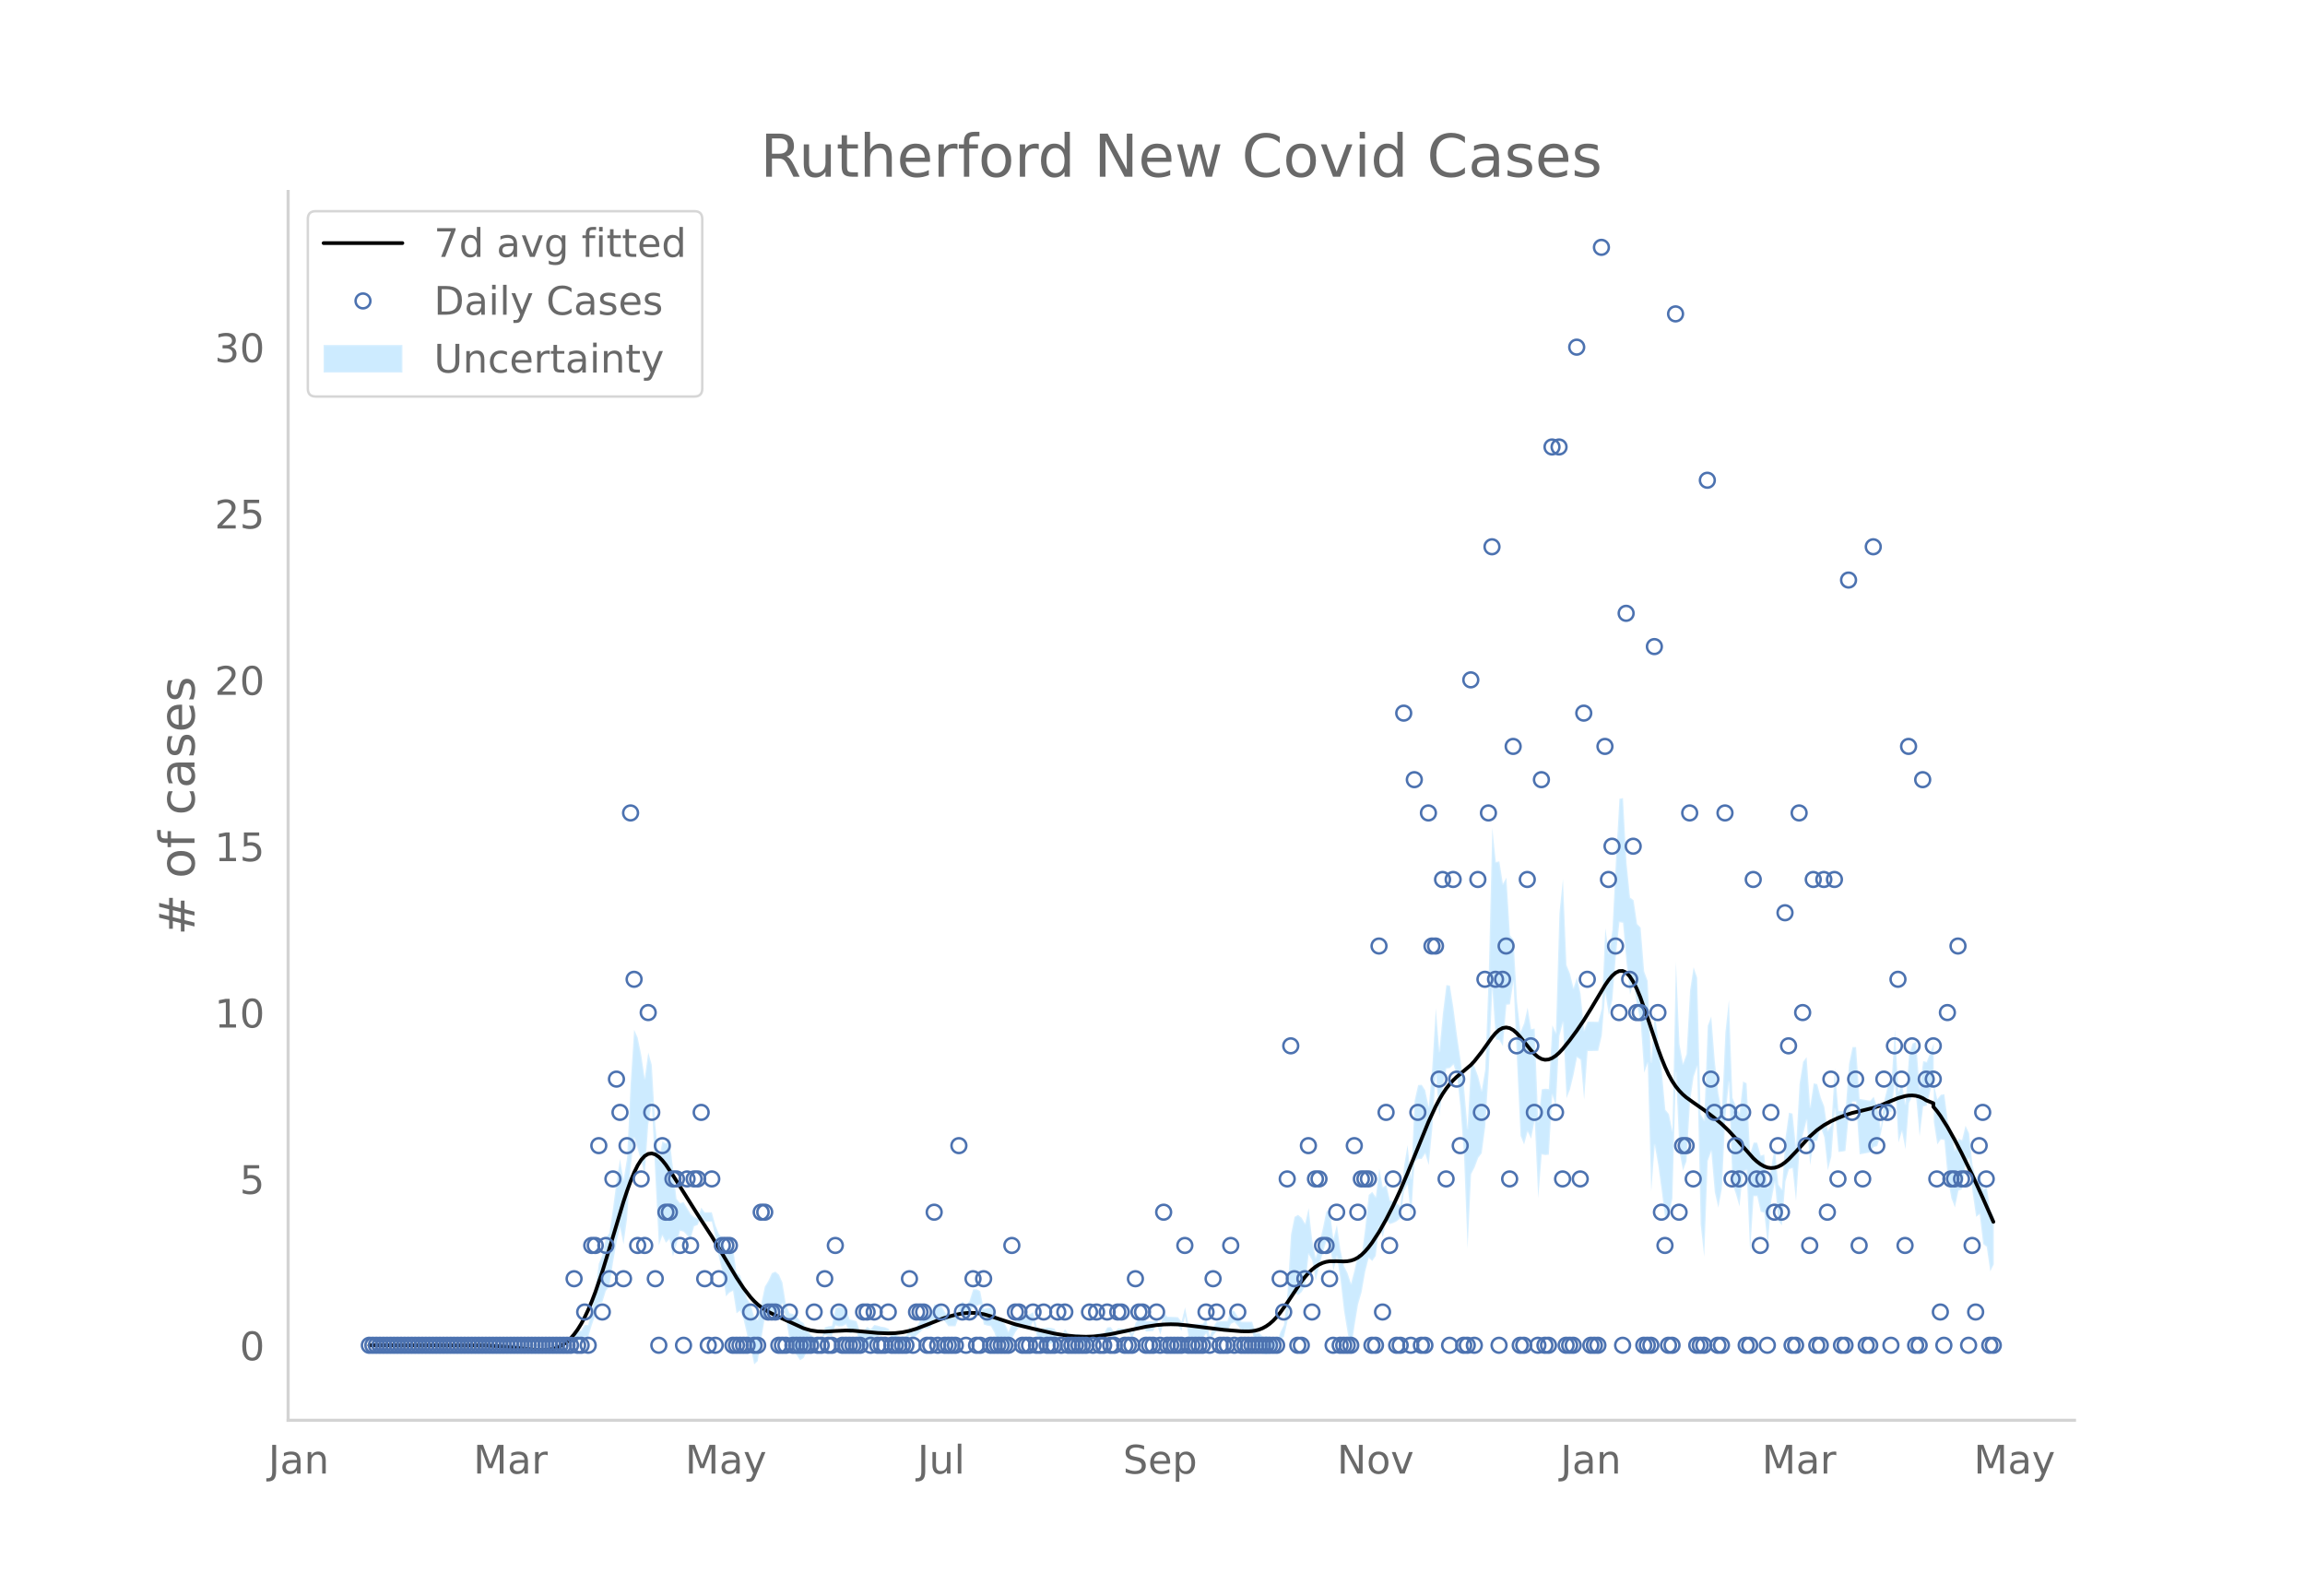 <svg height="864" viewBox="0 0 936 648" width="1248" xmlns="http://www.w3.org/2000/svg" xmlns:xlink="http://www.w3.org/1999/xlink"><defs><style>*{stroke-linecap:butt;stroke-linejoin:round}</style></defs><g id="figure_1"><path d="M0 648h936V0H0z" style="fill:#fff" id="patch_1"/><g id="axes_1"><path d="M117 576.72h725.4V77.76H117z" style="fill:none" id="patch_2"/><g id="PolyCollection_1"><defs><path d="M151.406-101.726H231.688l1.433-2.401 1.434.425 1.434.18 1.433-1.575h1.434l1.433-4.71 1.434-4.13 1.434-4.778 1.433-.483 1.434-4.609 1.433-1.807 1.434-9.487 1.434-8.314 1.433-6.167 1.434 6.83 1.433-10.314 1.434-20.37 1.433-12.492 1.434 4.576 1.434 4.642 1.433 5.85 1.434-20.412 1.433-8.908 1.434 29.588 1.434 28.3 1.433-4.037 1.434 2.988 1.433-1.477 1.434 7.02 1.434-4.824 1.433-5.595 1.434.366 1.433 1.5 1.434 1.464 1.434-5.136 1.433-.552 1.434-3.308 1.433 1.93h2.868l1.433 6.362 1.434 8.025 1.433 5.922 1.434 10.05 1.434-1.51 1.433-.748 1.434 9.149 1.433-1.044 1.434 3.559 1.434 6.273 1.433 5.303 1.434 6.652 1.433-1.325 1.434-8.808 1.434-8.602 1.433-1.514 1.434-.679 1.433.594 1.434-1.211 1.434-3.177 1.433 6.394 1.434 8.153 1.433 3.552 1.434 2.797 1.434 2.154 1.433-.939 1.434-2.81 1.433-1.93 1.434-.826 1.434-.79 1.433-.729 1.434-2.401 1.433.425 1.434.18 1.434-4.356 1.433.475 1.434-.113 1.433-.765 1.434 3.59 1.433-.333 1.434-.429 1.434 7.226 1.433.474 1.434-2.305 1.433-.901 1.434-2.171 1.434-.308 1.433-.411 1.434-.218 1.433-.577 1.434 1.93h1.434l1.433 2.507 1.434.218h1.433l1.434-3.86 1.434 1.652 1.433-1.652 1.434-1.322 1.433-1.388h1.434l1.434-.542 1.433-3.082 1.434-.298 1.433-.406 1.434 1.441 1.434 1.93h2.867l1.433-3.86 1.434-1.515 1.434 1.93 1.433-1.578 1.434-3.136h1.433l1.434-.724 1.434 8.146 1.433.475 1.434.262 1.433 2.507 1.434 4.388 1.434-.39 1.433-1.657 1.434 4.54 1.433-4.335 1.434-2.708 1.434-1.93 1.433.352 1.434.19 1.433.061 1.434-3.042 1.434 5.79 1.433 2.79 1.434.456 1.433.164 1.434-.08 1.434-.349 1.433-2.157 1.434-.73 1.433-1.2 1.434 1.93h4.301l1.433 2.314 1.434.218 1.433-.3h1.434l1.434-1.93h2.867l1.433-1.503 1.434.117 1.434 1.686 1.433-2.23h1.434l1.433-.09 1.434-.212 1.434 2.142 1.433-3.47 1.434-1.426 1.433.352 1.434 1.89 1.434-.085 1.433-.133 1.434-2.828 1.433 4.287 1.434-5.366 1.434 1.93h1.433l1.434-.047 1.433-.1 1.434 2.03 1.434-5.79 1.433 8.229 1.434.352 1.433.19 1.434.061 1.434-.06 1.433-1.93 1.434 4.639 1.433-3.86 1.434-1.737 1.434.133 1.433.085 1.434.04 1.433-3.16 1.434-.7 1.434 1.578 1.433 1.93h4.301l1.434 6.902 1.433.147 1.434 2.334 1.433.197 1.434-.197 1.434-.674 1.433-1.883 1.434-3.283 1.433-1.03 1.434-6.34 1.434-10.958 1.433-.561 1.434.85 1.433-1.181 1.434-2.383 1.433-13.025 1.434 2.517 1.434 8.147 1.433-5.79 1.434-5.454 1.433-4.627 1.434.504 1.434 11.444 1.433-5.79 1.434 9.179 1.433 12.712 1.434 8.75 1.434 7.248 1.433-9.87 1.434-8.662 1.433-4.946 1.434-8.169 1.434-5.7 1.433 1.27 1.434-2.073 1.433-11.736 1.434 4.091 1.434-6.78 1.433 1.502 1.434-.462 1.433-.729 1.434-1.228 1.434-10.858 1.433-2.926 1.434 13.487 1.433-22.439 1.434-1.404 1.434.112 1.433-2.17 1.434 4.623 1.433-14.523 1.434-22.484 1.434 17.304 1.433-11.812 1.434-7.649 1.433-.21 1.434-1.424 1.434 4.375 1.433 13.354 1.434 19.643 1.433 37.315 1.434-30.154 1.434-2.785 1.433-3.835 1.434-1.883 1.433-10.74 1.434-22.716 1.434-33.543 1.433 20.808 1.434.257 1.433 2.428 1.434-16.763 1.434-.194 1.433-9.513 1.434 32.758 1.433 30.17 1.434 3.473 1.433-5.241 1.434 2.871 1.434-7.49 1.433 31.689 1.434-17.783 1.433.266 1.434-.159 1.434-24.289 1.433 4.63 1.434-28.587 1.433-5.46 1.434 30.77 1.434-3.53 1.433-5.895 1.434-7.205 1.433 1 1.434 16.176 1.434-19.69 1.433-.014 1.434-.03 1.433-.045 1.434-6.179 1.434-17.487 1.433 9.182 1.434-6.23 1.433-18.002 1.434-13.529 1.434.26 1.433 16.225 1.434 12.871 1.433-4.914 1.434 9.65 1.434 6.222 1.433 20.822 1.434-3.884 1.433 52.106 1.434-18.833 1.434 8.265 1.433 10.583 1.434 11.384 1.433-1.738 1.434-6.828 1.434-50.96 1.433 32.093 1.434 7.512 1.433-3.82 1.434-24.288 1.434-9.887 1.433-4.221 1.434 64.178 1.433 13.032 1.434-38.858 1.434-3.973 1.433 16.644 1.434 6.29 1.433-7.635 1.434-29.469 1.434-13.836 1.433 41.36 1.434 4.14 1.433 4.942 1.434-14.082 1.433-.715 1.434 33.177 1.434-22.524 1.433-.049 1.434 6.348 1.433.42 1.434 13.366 1.434-18.174 1.433-7.62 1.434 15.697 1.433 1.833 1.434-17.809 1.434-5.037 1.433-.378 1.434 13.317 1.433-20.411 1.434-6.62 1.434-5.793 1.433 18.328 1.434-9.695 1.433-.32 1.434-5.39 1.434 4.032 1.433 13.358 1.434-5.484 1.433-19.303 1.434 17.413 1.434-.128 1.433-.307 1.434-15.295 1.433-4.714h1.434l1.434 21.42 1.433-.246 1.434-.26 1.433-.275 1.434-2.23 1.434-.33 1.433-4.891 1.434-7.641 1.433-2.018 1.434.794 1.434-12.626 1.433 24.911 1.434-4.572 1.433 7.344 1.434-18.795 1.434-2.972 1.433.537 1.434 15.945 1.433-12.104 1.434-.343 2.867-11.708v18.227l1.434 9.225 1.433-2.027 1.434.241 1.434 15.98 1.433 7.684 1.434 3.684 1.433-6.833 1.434-.544 1.433-9.601 1.434-3.076 1.434 14.013 1.433 9.878 1.434-1.11 1.433 12.147 1.434 1.178 1.434 9.937 1.433-2.894v-19.17l-1.433-2.895-1.434-9.362-1.434 1.177-1.433-7.153-1.434 2.75-1.433-5.562-1.434-13.007-1.434-3.076-1.433 5.84-1.434-.545-1.433 4.747-1.434-7.896-1.433-3.896-1.434-11.04-1.434.24-1.433 1.833-1.434-6.215v-16.513l-2.867 7.593-1.434-.344-1.433 11.057-1.434-18.796-1.433.537-1.434 4.749-1.434 19.804-1.433-8.096-1.434 3.148-1.433-25.269-1.434 22.115-1.434.794-1.433 5.702-1.434 11.659-1.433-8.751-1.434-4.19-1.434 1.63-1.433-.275-1.434-.26-1.433-.247-1.434-21.04h-1.434l-1.433 6.866-1.434 19.446-1.433-.307-1.434-.128-1.434-17.328-1.433 23.157-1.434 2.237-1.433-9.803-1.434-3.687-1.434-5.39-1.433-.32-1.434 9.604-1.433-20.272-1.434 1.927-1.434 8.821-1.433 25.91-1.434-13.705-1.433-.378-1.434 10.403-1.434 20.792-1.433-2.027-1.434-15.183-1.433 7.82-1.434 8.846-1.434-13.654-1.433.42-1.434-5.232-1.433-.05-1.434 4.497-1.434-28.583-1.433-.716-1.434 12.939-1.433-2.778-1.434-3.58-1.433-39.701-1.434 13.184-1.434 32.292-1.433-7.635-1.434-13.01-1.433-18.097-1.434 3.747-1.434 38.343-1.433-2.409-1.434-55.482-1.433-4.221-1.434 9.412-1.434 25.893-1.433 3.9-1.434-7.927-1.433-33.528-1.434 68.7-1.434-6.827-1.433-1.738-1.434-15.637-1.433-12.576-1.434-11.036-1.434 19.767-1.433-32.814-1.434-3.884-1.433-17.778-1.434-1.499-1.434-9.65-1.433-1.054-1.434-14.15-1.433-26.235-1.434.26-1.434 25.071-1.433 28.32-1.434 9.21-1.433-10.119-1.434 32.693-1.434 5.402-1.433-.045-1.434-.03-1.433-.015-1.434 3.471-1.434-14.703-1.433-6.721-1.434 4.375-1.433-5.895-1.434-3.53-1.434-34.851-1.433 13.84-1.434 48.614-1.433-3.09-1.434 25.891-1.434-.159-1.433.266-1.434 13.098-1.433-37.792-1.434.23-1.434-8.709-1.433 6.34-1.434 3.473-1.433-12.291-1.434-25.143-1.433-1.793-1.434-23.354-1.434 2.537-1.433-9.152-1.434.258-1.433-13.933-1.434 59.097-1.434 39.046-1.433 8.56-1.434-5.744-1.433-3.835-1.434-2.784-1.434 27.746-1.433-16.725-1.434-11.238-1.433-9.806-1.434-11.065-1.434-9.144-1.433-.21-1.434 11.651-1.433 15.208-1.434-17.436-1.434 23.836-1.433 16.358-1.434-6.958-1.433-2.17-1.434.112-1.434 6.317-1.433 31.6-1.434-13.532-1.433 8.654-1.434 16.162-1.434-1.228-1.433-.73-1.434-.461-1.433-6.218-1.434.94-1.434-7.489-1.433 11.424-1.434-2.073-1.433 1.27-1.434 13.6-1.434 11.132-1.433-1.086-1.434 6.778-1.433 5.57-1.434-4.333-1.434-2.83-1.433-6.587-1.434-10.122-1.433 5.79-1.434-11.716-1.434.505-1.433 6.952-1.434 6.127-1.433 5.79-1.434-7.293-1.434-12.924-1.433 6.276-1.434-2.383-1.433-1.181-1.434.85-1.433 7.159-1.434 23.782-1.434 12.96-1.433 2.83-1.434 4.437-1.433-1.883-1.434-.673-1.434-.198-1.433.198-1.434-1.527-1.433.147-1.434-4.678h-4.301l-1.433-1.93-1.434-2.282-1.434-.7-1.433 4.56-1.434.04-1.433.085-1.434.133-1.434 2.124-1.433 3.86-1.434-6.941-1.433 1.93-1.434-.061-1.434.06-1.433.191-1.434.352-1.433-7.21-1.434 5.79-1.434-1.832-1.433-.099-1.434-.048h-1.433l-1.434-1.93-1.434 6.215-1.433-3.433-1.434 1.032-1.433-.133-1.434-.085-1.434-1.97-1.433.352-1.434 2.434-1.433 4.25-1.434-1.717-1.434-.213-1.433-.09h-1.434l-1.433 1.63-1.434-2.174-1.434.117-1.433 2.357h-2.867l-1.434 1.93h-1.434l-1.433-.3-1.434.218-1.433-1.545h-4.301l-1.434-1.93-1.433 2.659-1.434-.73-1.433-2.157-1.434-.348-1.434-.081-1.433.164-1.434.455-1.433-1.069-1.434-5.79-1.434.818-1.433.06-1.434.191-1.433.352-1.434 1.93-1.434 1.152-1.433 3.385-1.434-3.18-1.433-1.657-1.434-.39-1.434-3.332-1.433-1.353-1.434.262-1.433.475-1.434-7.294-1.434-.725h-1.433l-1.434 4.585-1.433 2.282-1.434-1.93-1.434 2.345-1.433 3.86h-2.867l-1.434-1.93-1.434-2.42-1.433-.405-1.434-.298-1.433 4.638-1.434-.542h-1.434l-1.433 2.472-1.434 2.539-1.433 2.207-1.434-2.207-1.434 3.86h-1.433l-1.434.218-1.433-1.354h-1.434l-1.434-1.93-1.433-.576-1.434-.218-1.433-.411-1.434-.309-1.434 1.69-1.433-.902-1.434 1.555-1.433.475-1.434-4.355-1.434-.429-1.433-.333-1.434-4.13-1.433-.765-1.434-.113-1.433.475-1.434 7.225-1.434.18-1.433.424-1.434 5.32-1.433-.73-1.434-.79-1.434-.826-1.433-1.93-1.434-2.81-1.433-.94-1.434-1.705-1.434-1.063-1.433-.308-1.434-3.427-1.433-9.046-1.434-3.177-1.434-1.211-1.433.594-1.434 3.18-1.433 2.347-1.434 6.838-1.434 6.633-1.433-1.326-1.434-4.928-1.433-2.417-1.434-5.307-1.434-4.161-1.433-1.044-1.434-10.15-1.433-.75-1.434 2.35-1.434-5.389-1.433-1.798-1.434-3.556-1.433-5.218h-2.868l-1.433-1.93-1.434 4.412-1.433-.552-1.434-1.275-1.434-2.397-1.433-2.36-1.434.367-1.433-1.736-1.434-12.543-1.434-12.28-1.433 2.382-1.434-.872-1.433 7.543-1.434-14.16-1.434-24.453-1.433-5.047-1.434 10.468-1.433-9.59-1.434-6.939-1.434-3.144-1.433 22.248-1.434 29.81-1.433 8.986-1.434-8.61-1.433 9.275-1.434 10.986-1.434 9.812-1.433 2.053-1.434 6.971-1.433 3.378-1.434 10.663-1.434 7.45-1.433 6.869h-1.434l-1.433 2.286-1.434.18-1.434.424-1.433 5.32H151.406z" id="mbd54c5ce95" style="stroke:#fff;stroke-opacity:.2"/></defs><g clip-path="url(#p9159e82424)"><use style="fill:#089fff;fill-opacity:.2;stroke:#fff;stroke-opacity:.2" xlink:href="#mbd54c5ce95" y="648"/></g></g><path clip-path="url(#p9159e82424)" d="m149.973 546.274 47.308.062 5.735.311 5.734.544 8.602.946 2.867.099 2.867-.21 1.434-.28 1.433-.432 1.434-.612 1.434-.82 1.433-1.062 1.434-1.334 1.433-1.635 1.434-1.958 1.434-2.301 1.433-2.664 1.434-3.039 1.433-3.4 1.434-3.741 2.867-8.413 2.867-9.327 5.735-19.085 1.433-4.328 1.434-3.95 1.433-3.482 1.434-2.921 1.434-2.272 1.433-1.554 1.434-.856 1.433-.198 1.434.417 1.434.98 1.433 1.445 1.434 1.804 2.867 4.26 10.035 15.966 5.735 8.843 4.3 7.125 5.735 9.577 2.867 4.323 2.867 3.7 1.434 1.555 1.433 1.336 1.434 1.14 2.867 1.827 2.867 1.447 11.47 5.264 2.866.837 2.868.434 2.867.088 4.3-.258 4.301-.195 2.867.069 4.301.388 5.735.539 4.3.162 2.868-.099 2.867-.33 2.867-.6 2.867-.874 4.301-1.651 5.734-2.264 2.868-.947 2.867-.772 2.867-.552 2.867-.26 2.867.09 2.868.483 2.867.814 10.035 3.312 7.168 1.76 8.602 1.965 4.3.705 4.301.449 4.3.142 2.868-.105 2.867-.28 4.301-.677 5.734-1.192 8.602-1.832 4.3-.64 2.868-.25 2.867-.09 2.867.078 4.301.406L496.903 540l7.168.585 2.867.038 1.434-.099 1.434-.222 1.433-.378 1.434-.566 1.433-.778 1.434-1.008 1.434-1.26 1.433-1.521 1.434-1.75 2.867-4.023 5.734-8.585 1.434-1.843 1.433-1.628 1.434-1.398 1.434-1.154 1.433-.9 1.434-.662 1.433-.442 1.434-.241 2.867-.031 2.867.103 1.434-.079 1.434-.248 1.433-.474 1.434-.756 1.433-1.08 1.434-1.383 1.434-1.655 1.433-1.895 2.867-4.393 2.868-5.067 2.867-5.623 2.867-6.19 2.867-6.748 8.602-21.067 2.867-6.173 1.434-2.735 1.433-2.448 1.434-2.133 1.433-1.843 1.434-1.59 1.434-1.373 5.734-4.82 1.434-1.54 2.867-3.646 4.3-6.022 1.434-1.711 1.434-1.31 1.433-.78 1.434-.242 1.434.28 1.433.783 1.434 1.247 1.433 1.586 4.301 5.328 1.434 1.524 1.433 1.223 1.434.82 1.433.341 1.434-.12 1.434-.54 1.433-.92 1.434-1.256 1.433-1.523 2.868-3.565 2.867-3.894 2.867-4.23 2.867-4.624 5.735-9.59 1.433-2.076 1.434-1.724 1.433-1.26 1.434-.7 1.434-.05 1.433.688 1.434 1.488 1.433 2.228 1.434 2.876 1.434 3.432 2.867 8.08 4.3 12.789 1.434 3.877 1.434 3.527 1.433 3.095 1.434 2.605 1.434 2.158 1.433 1.783 1.434 1.478 1.433 1.243 2.868 2.064 4.3 2.998 4.301 3.3 2.867 2.403 2.868 2.745 2.867 3.11 7.168 8.1 1.433 1.304 1.434 1.086 1.433.83 1.434.537 1.434.21 1.433-.112 1.434-.427 1.433-.733 1.434-1.02 1.434-1.256 2.867-2.981 5.734-6.271 2.867-2.55 2.868-2.042 2.867-1.614 2.867-1.315 2.867-1.126 2.867-.918 4.301-1.018 4.301-1.063 2.867-.955 4.301-1.829 2.867-1.155 2.867-.82 1.434-.22 1.434-.057 1.433.136 1.434.36 1.433.613 1.434.89 2.867 1.17v1.441l1.434 1.709 1.433 1.964 2.868 4.55 2.867 5.109 2.867 5.481 4.3 8.801 4.301 9.383 4.301 9.729h0" style="fill:none;stroke:#000;stroke-linecap:round;stroke-width:1.5" id="line2d_1"/><g id="line2d_2"><defs><path d="M0 3a3 3 0 1 0 0-6 3 3 0 0 0 0 6z" id="mfe289a60dd" style="stroke:#4c72b0"/></defs><g clip-path="url(#p9159e82424)"><use style="fill-opacity:0;stroke:#4c72b0" x="149.973" xlink:href="#mfe289a60dd" y="546.274"/><use style="fill-opacity:0;stroke:#4c72b0" x="151.406" xlink:href="#mfe289a60dd" y="546.274"/><use style="fill-opacity:0;stroke:#4c72b0" x="152.84" xlink:href="#mfe289a60dd" y="546.274"/><use style="fill-opacity:0;stroke:#4c72b0" x="154.274" xlink:href="#mfe289a60dd" y="546.274"/><use style="fill-opacity:0;stroke:#4c72b0" x="155.707" xlink:href="#mfe289a60dd" y="546.274"/><use style="fill-opacity:0;stroke:#4c72b0" x="157.141" xlink:href="#mfe289a60dd" y="546.274"/><use style="fill-opacity:0;stroke:#4c72b0" x="158.574" xlink:href="#mfe289a60dd" y="546.274"/><use style="fill-opacity:0;stroke:#4c72b0" x="160.008" xlink:href="#mfe289a60dd" y="546.274"/><use style="fill-opacity:0;stroke:#4c72b0" x="161.442" xlink:href="#mfe289a60dd" y="546.274"/><use style="fill-opacity:0;stroke:#4c72b0" x="162.875" xlink:href="#mfe289a60dd" y="546.274"/><use style="fill-opacity:0;stroke:#4c72b0" x="164.309" xlink:href="#mfe289a60dd" y="546.274"/><use style="fill-opacity:0;stroke:#4c72b0" x="165.742" xlink:href="#mfe289a60dd" y="546.274"/><use style="fill-opacity:0;stroke:#4c72b0" x="167.176" xlink:href="#mfe289a60dd" y="546.274"/><use style="fill-opacity:0;stroke:#4c72b0" x="168.609" xlink:href="#mfe289a60dd" y="546.274"/><use style="fill-opacity:0;stroke:#4c72b0" x="170.043" xlink:href="#mfe289a60dd" y="546.274"/><use style="fill-opacity:0;stroke:#4c72b0" x="171.477" xlink:href="#mfe289a60dd" y="546.274"/><use style="fill-opacity:0;stroke:#4c72b0" x="172.91" xlink:href="#mfe289a60dd" y="546.274"/><use style="fill-opacity:0;stroke:#4c72b0" x="174.344" xlink:href="#mfe289a60dd" y="546.274"/><use style="fill-opacity:0;stroke:#4c72b0" x="175.777" xlink:href="#mfe289a60dd" y="546.274"/><use style="fill-opacity:0;stroke:#4c72b0" x="177.211" xlink:href="#mfe289a60dd" y="546.274"/><use style="fill-opacity:0;stroke:#4c72b0" x="178.645" xlink:href="#mfe289a60dd" y="546.274"/><use style="fill-opacity:0;stroke:#4c72b0" x="180.078" xlink:href="#mfe289a60dd" y="546.274"/><use style="fill-opacity:0;stroke:#4c72b0" x="181.512" xlink:href="#mfe289a60dd" y="546.274"/><use style="fill-opacity:0;stroke:#4c72b0" x="182.945" xlink:href="#mfe289a60dd" y="546.274"/><use style="fill-opacity:0;stroke:#4c72b0" x="184.379" xlink:href="#mfe289a60dd" y="546.274"/><use style="fill-opacity:0;stroke:#4c72b0" x="185.813" xlink:href="#mfe289a60dd" y="546.274"/><use style="fill-opacity:0;stroke:#4c72b0" x="187.246" xlink:href="#mfe289a60dd" y="546.274"/><use style="fill-opacity:0;stroke:#4c72b0" x="188.68" xlink:href="#mfe289a60dd" y="546.274"/><use style="fill-opacity:0;stroke:#4c72b0" x="190.113" xlink:href="#mfe289a60dd" y="546.274"/><use style="fill-opacity:0;stroke:#4c72b0" x="191.547" xlink:href="#mfe289a60dd" y="546.274"/><use style="fill-opacity:0;stroke:#4c72b0" x="192.981" xlink:href="#mfe289a60dd" y="546.274"/><use style="fill-opacity:0;stroke:#4c72b0" x="194.414" xlink:href="#mfe289a60dd" y="546.274"/><use style="fill-opacity:0;stroke:#4c72b0" x="195.848" xlink:href="#mfe289a60dd" y="546.274"/><use style="fill-opacity:0;stroke:#4c72b0" x="197.281" xlink:href="#mfe289a60dd" y="546.274"/><use style="fill-opacity:0;stroke:#4c72b0" x="198.715" xlink:href="#mfe289a60dd" y="546.274"/><use style="fill-opacity:0;stroke:#4c72b0" x="200.149" xlink:href="#mfe289a60dd" y="546.274"/><use style="fill-opacity:0;stroke:#4c72b0" x="201.582" xlink:href="#mfe289a60dd" y="546.274"/><use style="fill-opacity:0;stroke:#4c72b0" x="203.016" xlink:href="#mfe289a60dd" y="546.274"/><use style="fill-opacity:0;stroke:#4c72b0" x="204.449" xlink:href="#mfe289a60dd" y="546.274"/><use style="fill-opacity:0;stroke:#4c72b0" x="205.883" xlink:href="#mfe289a60dd" y="546.274"/><use style="fill-opacity:0;stroke:#4c72b0" x="207.317" xlink:href="#mfe289a60dd" y="546.274"/><use style="fill-opacity:0;stroke:#4c72b0" x="208.75" xlink:href="#mfe289a60dd" y="546.274"/><use style="fill-opacity:0;stroke:#4c72b0" x="210.184" xlink:href="#mfe289a60dd" y="546.274"/><use style="fill-opacity:0;stroke:#4c72b0" x="211.617" xlink:href="#mfe289a60dd" y="546.274"/><use style="fill-opacity:0;stroke:#4c72b0" x="213.051" xlink:href="#mfe289a60dd" y="546.274"/><use style="fill-opacity:0;stroke:#4c72b0" x="214.485" xlink:href="#mfe289a60dd" y="546.274"/><use style="fill-opacity:0;stroke:#4c72b0" x="215.918" xlink:href="#mfe289a60dd" y="546.274"/><use style="fill-opacity:0;stroke:#4c72b0" x="217.352" xlink:href="#mfe289a60dd" y="546.274"/><use style="fill-opacity:0;stroke:#4c72b0" x="218.785" xlink:href="#mfe289a60dd" y="546.274"/><use style="fill-opacity:0;stroke:#4c72b0" x="220.219" xlink:href="#mfe289a60dd" y="546.274"/><use style="fill-opacity:0;stroke:#4c72b0" x="221.653" xlink:href="#mfe289a60dd" y="546.274"/><use style="fill-opacity:0;stroke:#4c72b0" x="223.086" xlink:href="#mfe289a60dd" y="546.274"/><use style="fill-opacity:0;stroke:#4c72b0" x="224.52" xlink:href="#mfe289a60dd" y="546.274"/><use style="fill-opacity:0;stroke:#4c72b0" x="225.953" xlink:href="#mfe289a60dd" y="546.274"/><use style="fill-opacity:0;stroke:#4c72b0" x="227.387" xlink:href="#mfe289a60dd" y="546.274"/><use style="fill-opacity:0;stroke:#4c72b0" x="228.821" xlink:href="#mfe289a60dd" y="546.274"/><use style="fill-opacity:0;stroke:#4c72b0" x="230.254" xlink:href="#mfe289a60dd" y="546.274"/><use style="fill-opacity:0;stroke:#4c72b0" x="231.688" xlink:href="#mfe289a60dd" y="546.274"/><use style="fill-opacity:0;stroke:#4c72b0" x="233.121" xlink:href="#mfe289a60dd" y="519.254"/><use style="fill-opacity:0;stroke:#4c72b0" x="234.555" xlink:href="#mfe289a60dd" y="546.274"/><use style="fill-opacity:0;stroke:#4c72b0" x="235.989" xlink:href="#mfe289a60dd" y="546.274"/><use style="fill-opacity:0;stroke:#4c72b0" x="237.422" xlink:href="#mfe289a60dd" y="532.764"/><use style="fill-opacity:0;stroke:#4c72b0" x="238.856" xlink:href="#mfe289a60dd" y="546.274"/><use style="fill-opacity:0;stroke:#4c72b0" x="240.289" xlink:href="#mfe289a60dd" y="505.744"/><use style="fill-opacity:0;stroke:#4c72b0" x="241.723" xlink:href="#mfe289a60dd" y="505.744"/><use style="fill-opacity:0;stroke:#4c72b0" x="243.157" xlink:href="#mfe289a60dd" y="465.213"/><use style="fill-opacity:0;stroke:#4c72b0" x="244.59" xlink:href="#mfe289a60dd" y="532.764"/><use style="fill-opacity:0;stroke:#4c72b0" x="246.024" xlink:href="#mfe289a60dd" y="505.744"/><use style="fill-opacity:0;stroke:#4c72b0" x="247.457" xlink:href="#mfe289a60dd" y="519.254"/><use style="fill-opacity:0;stroke:#4c72b0" x="248.891" xlink:href="#mfe289a60dd" y="478.723"/><use style="fill-opacity:0;stroke:#4c72b0" x="250.325" xlink:href="#mfe289a60dd" y="438.193"/><use style="fill-opacity:0;stroke:#4c72b0" x="251.758" xlink:href="#mfe289a60dd" y="451.703"/><use style="fill-opacity:0;stroke:#4c72b0" x="253.192" xlink:href="#mfe289a60dd" y="519.254"/><use style="fill-opacity:0;stroke:#4c72b0" x="254.625" xlink:href="#mfe289a60dd" y="465.213"/><use style="fill-opacity:0;stroke:#4c72b0" x="256.059" xlink:href="#mfe289a60dd" y="330.112"/><use style="fill-opacity:0;stroke:#4c72b0" x="257.492" xlink:href="#mfe289a60dd" y="397.663"/><use style="fill-opacity:0;stroke:#4c72b0" x="258.926" xlink:href="#mfe289a60dd" y="505.744"/><use style="fill-opacity:0;stroke:#4c72b0" x="260.36" xlink:href="#mfe289a60dd" y="478.723"/><use style="fill-opacity:0;stroke:#4c72b0" x="261.793" xlink:href="#mfe289a60dd" y="505.744"/><use style="fill-opacity:0;stroke:#4c72b0" x="263.227" xlink:href="#mfe289a60dd" y="411.173"/><use style="fill-opacity:0;stroke:#4c72b0" x="264.66" xlink:href="#mfe289a60dd" y="451.703"/><use style="fill-opacity:0;stroke:#4c72b0" x="266.094" xlink:href="#mfe289a60dd" y="519.254"/><use style="fill-opacity:0;stroke:#4c72b0" x="267.528" xlink:href="#mfe289a60dd" y="546.274"/><use style="fill-opacity:0;stroke:#4c72b0" x="268.961" xlink:href="#mfe289a60dd" y="465.213"/><use style="fill-opacity:0;stroke:#4c72b0" x="270.395" xlink:href="#mfe289a60dd" y="492.234"/><use style="fill-opacity:0;stroke:#4c72b0" x="271.828" xlink:href="#mfe289a60dd" y="492.234"/><use style="fill-opacity:0;stroke:#4c72b0" x="273.262" xlink:href="#mfe289a60dd" y="478.723"/><use style="fill-opacity:0;stroke:#4c72b0" x="274.696" xlink:href="#mfe289a60dd" y="478.723"/><use style="fill-opacity:0;stroke:#4c72b0" x="276.129" xlink:href="#mfe289a60dd" y="505.744"/><use style="fill-opacity:0;stroke:#4c72b0" x="277.563" xlink:href="#mfe289a60dd" y="546.274"/><use style="fill-opacity:0;stroke:#4c72b0" x="278.996" xlink:href="#mfe289a60dd" y="478.723"/><use style="fill-opacity:0;stroke:#4c72b0" x="280.43" xlink:href="#mfe289a60dd" y="505.744"/><use style="fill-opacity:0;stroke:#4c72b0" x="281.864" xlink:href="#mfe289a60dd" y="478.723"/><use style="fill-opacity:0;stroke:#4c72b0" x="283.297" xlink:href="#mfe289a60dd" y="478.723"/><use style="fill-opacity:0;stroke:#4c72b0" x="284.731" xlink:href="#mfe289a60dd" y="451.703"/><use style="fill-opacity:0;stroke:#4c72b0" x="286.164" xlink:href="#mfe289a60dd" y="519.254"/><use style="fill-opacity:0;stroke:#4c72b0" x="287.598" xlink:href="#mfe289a60dd" y="546.274"/><use style="fill-opacity:0;stroke:#4c72b0" x="289.032" xlink:href="#mfe289a60dd" y="478.723"/><use style="fill-opacity:0;stroke:#4c72b0" x="290.465" xlink:href="#mfe289a60dd" y="546.274"/><use style="fill-opacity:0;stroke:#4c72b0" x="291.899" xlink:href="#mfe289a60dd" y="519.254"/><use style="fill-opacity:0;stroke:#4c72b0" x="293.332" xlink:href="#mfe289a60dd" y="505.744"/><use style="fill-opacity:0;stroke:#4c72b0" x="294.766" xlink:href="#mfe289a60dd" y="505.744"/><use style="fill-opacity:0;stroke:#4c72b0" x="296.2" xlink:href="#mfe289a60dd" y="505.744"/><use style="fill-opacity:0;stroke:#4c72b0" x="297.633" xlink:href="#mfe289a60dd" y="546.274"/><use style="fill-opacity:0;stroke:#4c72b0" x="299.067" xlink:href="#mfe289a60dd" y="546.274"/><use style="fill-opacity:0;stroke:#4c72b0" x="300.5" xlink:href="#mfe289a60dd" y="546.274"/><use style="fill-opacity:0;stroke:#4c72b0" x="301.934" xlink:href="#mfe289a60dd" y="546.274"/><use style="fill-opacity:0;stroke:#4c72b0" x="303.368" xlink:href="#mfe289a60dd" y="546.274"/><use style="fill-opacity:0;stroke:#4c72b0" x="304.801" xlink:href="#mfe289a60dd" y="532.764"/><use style="fill-opacity:0;stroke:#4c72b0" x="306.235" xlink:href="#mfe289a60dd" y="546.274"/><use style="fill-opacity:0;stroke:#4c72b0" x="307.668" xlink:href="#mfe289a60dd" y="546.274"/><use style="fill-opacity:0;stroke:#4c72b0" x="309.102" xlink:href="#mfe289a60dd" y="492.234"/><use style="fill-opacity:0;stroke:#4c72b0" x="310.536" xlink:href="#mfe289a60dd" y="492.234"/><use style="fill-opacity:0;stroke:#4c72b0" x="311.969" xlink:href="#mfe289a60dd" y="532.764"/><use style="fill-opacity:0;stroke:#4c72b0" x="313.403" xlink:href="#mfe289a60dd" y="532.764"/><use style="fill-opacity:0;stroke:#4c72b0" x="314.836" xlink:href="#mfe289a60dd" y="532.764"/><use style="fill-opacity:0;stroke:#4c72b0" x="316.27" xlink:href="#mfe289a60dd" y="546.274"/><use style="fill-opacity:0;stroke:#4c72b0" x="317.704" xlink:href="#mfe289a60dd" y="546.274"/><use style="fill-opacity:0;stroke:#4c72b0" x="319.137" xlink:href="#mfe289a60dd" y="546.274"/><use style="fill-opacity:0;stroke:#4c72b0" x="320.571" xlink:href="#mfe289a60dd" y="532.764"/><use style="fill-opacity:0;stroke:#4c72b0" x="322.004" xlink:href="#mfe289a60dd" y="546.274"/><use style="fill-opacity:0;stroke:#4c72b0" x="323.438" xlink:href="#mfe289a60dd" y="546.274"/><use style="fill-opacity:0;stroke:#4c72b0" x="324.872" xlink:href="#mfe289a60dd" y="546.274"/><use style="fill-opacity:0;stroke:#4c72b0" x="326.305" xlink:href="#mfe289a60dd" y="546.274"/><use style="fill-opacity:0;stroke:#4c72b0" x="327.739" xlink:href="#mfe289a60dd" y="546.274"/><use style="fill-opacity:0;stroke:#4c72b0" x="329.172" xlink:href="#mfe289a60dd" y="546.274"/><use style="fill-opacity:0;stroke:#4c72b0" x="330.606" xlink:href="#mfe289a60dd" y="532.764"/><use style="fill-opacity:0;stroke:#4c72b0" x="332.04" xlink:href="#mfe289a60dd" y="546.274"/><use style="fill-opacity:0;stroke:#4c72b0" x="333.473" xlink:href="#mfe289a60dd" y="546.274"/><use style="fill-opacity:0;stroke:#4c72b0" x="334.907" xlink:href="#mfe289a60dd" y="519.254"/><use style="fill-opacity:0;stroke:#4c72b0" x="336.34" xlink:href="#mfe289a60dd" y="546.274"/><use style="fill-opacity:0;stroke:#4c72b0" x="337.774" xlink:href="#mfe289a60dd" y="546.274"/><use style="fill-opacity:0;stroke:#4c72b0" x="339.208" xlink:href="#mfe289a60dd" y="505.744"/><use style="fill-opacity:0;stroke:#4c72b0" x="340.641" xlink:href="#mfe289a60dd" y="532.764"/><use style="fill-opacity:0;stroke:#4c72b0" x="342.075" xlink:href="#mfe289a60dd" y="546.274"/><use style="fill-opacity:0;stroke:#4c72b0" x="343.508" xlink:href="#mfe289a60dd" y="546.274"/><use style="fill-opacity:0;stroke:#4c72b0" x="344.942" xlink:href="#mfe289a60dd" y="546.274"/><use style="fill-opacity:0;stroke:#4c72b0" x="346.375" xlink:href="#mfe289a60dd" y="546.274"/><use style="fill-opacity:0;stroke:#4c72b0" x="347.809" xlink:href="#mfe289a60dd" y="546.274"/><use style="fill-opacity:0;stroke:#4c72b0" x="349.243" xlink:href="#mfe289a60dd" y="546.274"/><use style="fill-opacity:0;stroke:#4c72b0" x="350.676" xlink:href="#mfe289a60dd" y="532.764"/><use style="fill-opacity:0;stroke:#4c72b0" x="352.11" xlink:href="#mfe289a60dd" y="532.764"/><use style="fill-opacity:0;stroke:#4c72b0" x="353.543" xlink:href="#mfe289a60dd" y="546.274"/><use style="fill-opacity:0;stroke:#4c72b0" x="354.977" xlink:href="#mfe289a60dd" y="532.764"/><use style="fill-opacity:0;stroke:#4c72b0" x="356.411" xlink:href="#mfe289a60dd" y="546.274"/><use style="fill-opacity:0;stroke:#4c72b0" x="357.844" xlink:href="#mfe289a60dd" y="546.274"/><use style="fill-opacity:0;stroke:#4c72b0" x="359.278" xlink:href="#mfe289a60dd" y="546.274"/><use style="fill-opacity:0;stroke:#4c72b0" x="360.711" xlink:href="#mfe289a60dd" y="532.764"/><use style="fill-opacity:0;stroke:#4c72b0" x="362.145" xlink:href="#mfe289a60dd" y="546.274"/><use style="fill-opacity:0;stroke:#4c72b0" x="363.579" xlink:href="#mfe289a60dd" y="546.274"/><use style="fill-opacity:0;stroke:#4c72b0" x="365.012" xlink:href="#mfe289a60dd" y="546.274"/><use style="fill-opacity:0;stroke:#4c72b0" x="366.446" xlink:href="#mfe289a60dd" y="546.274"/><use style="fill-opacity:0;stroke:#4c72b0" x="367.879" xlink:href="#mfe289a60dd" y="546.274"/><use style="fill-opacity:0;stroke:#4c72b0" x="369.313" xlink:href="#mfe289a60dd" y="519.254"/><use style="fill-opacity:0;stroke:#4c72b0" x="370.747" xlink:href="#mfe289a60dd" y="546.274"/><use style="fill-opacity:0;stroke:#4c72b0" x="372.18" xlink:href="#mfe289a60dd" y="532.764"/><use style="fill-opacity:0;stroke:#4c72b0" x="373.614" xlink:href="#mfe289a60dd" y="532.764"/><use style="fill-opacity:0;stroke:#4c72b0" x="375.047" xlink:href="#mfe289a60dd" y="532.764"/><use style="fill-opacity:0;stroke:#4c72b0" x="376.481" xlink:href="#mfe289a60dd" y="546.274"/><use style="fill-opacity:0;stroke:#4c72b0" x="377.915" xlink:href="#mfe289a60dd" y="546.274"/><use style="fill-opacity:0;stroke:#4c72b0" x="379.348" xlink:href="#mfe289a60dd" y="492.234"/><use style="fill-opacity:0;stroke:#4c72b0" x="380.782" xlink:href="#mfe289a60dd" y="546.274"/><use style="fill-opacity:0;stroke:#4c72b0" x="382.215" xlink:href="#mfe289a60dd" y="532.764"/><use style="fill-opacity:0;stroke:#4c72b0" x="383.649" xlink:href="#mfe289a60dd" y="546.274"/><use style="fill-opacity:0;stroke:#4c72b0" x="385.083" xlink:href="#mfe289a60dd" y="546.274"/><use style="fill-opacity:0;stroke:#4c72b0" x="386.516" xlink:href="#mfe289a60dd" y="546.274"/><use style="fill-opacity:0;stroke:#4c72b0" x="387.95" xlink:href="#mfe289a60dd" y="546.274"/><use style="fill-opacity:0;stroke:#4c72b0" x="389.383" xlink:href="#mfe289a60dd" y="465.213"/><use style="fill-opacity:0;stroke:#4c72b0" x="390.817" xlink:href="#mfe289a60dd" y="532.764"/><use style="fill-opacity:0;stroke:#4c72b0" x="392.251" xlink:href="#mfe289a60dd" y="546.274"/><use style="fill-opacity:0;stroke:#4c72b0" x="393.684" xlink:href="#mfe289a60dd" y="532.764"/><use style="fill-opacity:0;stroke:#4c72b0" x="395.118" xlink:href="#mfe289a60dd" y="519.254"/><use style="fill-opacity:0;stroke:#4c72b0" x="396.551" xlink:href="#mfe289a60dd" y="546.274"/><use style="fill-opacity:0;stroke:#4c72b0" x="397.985" xlink:href="#mfe289a60dd" y="546.274"/><use style="fill-opacity:0;stroke:#4c72b0" x="399.419" xlink:href="#mfe289a60dd" y="519.254"/><use style="fill-opacity:0;stroke:#4c72b0" x="400.852" xlink:href="#mfe289a60dd" y="532.764"/><use style="fill-opacity:0;stroke:#4c72b0" x="402.286" xlink:href="#mfe289a60dd" y="546.274"/><use style="fill-opacity:0;stroke:#4c72b0" x="403.719" xlink:href="#mfe289a60dd" y="546.274"/><use style="fill-opacity:0;stroke:#4c72b0" x="405.153" xlink:href="#mfe289a60dd" y="546.274"/><use style="fill-opacity:0;stroke:#4c72b0" x="406.587" xlink:href="#mfe289a60dd" y="546.274"/><use style="fill-opacity:0;stroke:#4c72b0" x="408.02" xlink:href="#mfe289a60dd" y="546.274"/><use style="fill-opacity:0;stroke:#4c72b0" x="409.454" xlink:href="#mfe289a60dd" y="546.274"/><use style="fill-opacity:0;stroke:#4c72b0" x="410.887" xlink:href="#mfe289a60dd" y="505.744"/><use style="fill-opacity:0;stroke:#4c72b0" x="412.321" xlink:href="#mfe289a60dd" y="532.764"/><use style="fill-opacity:0;stroke:#4c72b0" x="413.755" xlink:href="#mfe289a60dd" y="532.764"/><use style="fill-opacity:0;stroke:#4c72b0" x="415.188" xlink:href="#mfe289a60dd" y="546.274"/><use style="fill-opacity:0;stroke:#4c72b0" x="416.622" xlink:href="#mfe289a60dd" y="546.274"/><use style="fill-opacity:0;stroke:#4c72b0" x="418.055" xlink:href="#mfe289a60dd" y="546.274"/><use style="fill-opacity:0;stroke:#4c72b0" x="419.489" xlink:href="#mfe289a60dd" y="532.764"/><use style="fill-opacity:0;stroke:#4c72b0" x="420.923" xlink:href="#mfe289a60dd" y="546.274"/><use style="fill-opacity:0;stroke:#4c72b0" x="422.356" xlink:href="#mfe289a60dd" y="546.274"/><use style="fill-opacity:0;stroke:#4c72b0" x="423.79" xlink:href="#mfe289a60dd" y="532.764"/><use style="fill-opacity:0;stroke:#4c72b0" x="425.223" xlink:href="#mfe289a60dd" y="546.274"/><use style="fill-opacity:0;stroke:#4c72b0" x="426.657" xlink:href="#mfe289a60dd" y="546.274"/><use style="fill-opacity:0;stroke:#4c72b0" x="428.091" xlink:href="#mfe289a60dd" y="546.274"/><use style="fill-opacity:0;stroke:#4c72b0" x="429.524" xlink:href="#mfe289a60dd" y="532.764"/><use style="fill-opacity:0;stroke:#4c72b0" x="430.958" xlink:href="#mfe289a60dd" y="546.274"/><use style="fill-opacity:0;stroke:#4c72b0" x="432.391" xlink:href="#mfe289a60dd" y="532.764"/><use style="fill-opacity:0;stroke:#4c72b0" x="433.825" xlink:href="#mfe289a60dd" y="546.274"/><use style="fill-opacity:0;stroke:#4c72b0" x="435.258" xlink:href="#mfe289a60dd" y="546.274"/><use style="fill-opacity:0;stroke:#4c72b0" x="436.692" xlink:href="#mfe289a60dd" y="546.274"/><use style="fill-opacity:0;stroke:#4c72b0" x="438.126" xlink:href="#mfe289a60dd" y="546.274"/><use style="fill-opacity:0;stroke:#4c72b0" x="439.559" xlink:href="#mfe289a60dd" y="546.274"/><use style="fill-opacity:0;stroke:#4c72b0" x="440.993" xlink:href="#mfe289a60dd" y="546.274"/><use style="fill-opacity:0;stroke:#4c72b0" x="442.426" xlink:href="#mfe289a60dd" y="532.764"/><use style="fill-opacity:0;stroke:#4c72b0" x="443.86" xlink:href="#mfe289a60dd" y="546.274"/><use style="fill-opacity:0;stroke:#4c72b0" x="445.294" xlink:href="#mfe289a60dd" y="532.764"/><use style="fill-opacity:0;stroke:#4c72b0" x="446.727" xlink:href="#mfe289a60dd" y="546.274"/><use style="fill-opacity:0;stroke:#4c72b0" x="448.161" xlink:href="#mfe289a60dd" y="546.274"/><use style="fill-opacity:0;stroke:#4c72b0" x="449.594" xlink:href="#mfe289a60dd" y="532.764"/><use style="fill-opacity:0;stroke:#4c72b0" x="451.028" xlink:href="#mfe289a60dd" y="546.274"/><use style="fill-opacity:0;stroke:#4c72b0" x="452.462" xlink:href="#mfe289a60dd" y="546.274"/><use style="fill-opacity:0;stroke:#4c72b0" x="453.895" xlink:href="#mfe289a60dd" y="532.764"/><use style="fill-opacity:0;stroke:#4c72b0" x="455.329" xlink:href="#mfe289a60dd" y="532.764"/><use style="fill-opacity:0;stroke:#4c72b0" x="456.762" xlink:href="#mfe289a60dd" y="546.274"/><use style="fill-opacity:0;stroke:#4c72b0" x="458.196" xlink:href="#mfe289a60dd" y="546.274"/><use style="fill-opacity:0;stroke:#4c72b0" x="459.63" xlink:href="#mfe289a60dd" y="546.274"/><use style="fill-opacity:0;stroke:#4c72b0" x="461.063" xlink:href="#mfe289a60dd" y="519.254"/><use style="fill-opacity:0;stroke:#4c72b0" x="462.497" xlink:href="#mfe289a60dd" y="532.764"/><use style="fill-opacity:0;stroke:#4c72b0" x="463.93" xlink:href="#mfe289a60dd" y="532.764"/><use style="fill-opacity:0;stroke:#4c72b0" x="465.364" xlink:href="#mfe289a60dd" y="546.274"/><use style="fill-opacity:0;stroke:#4c72b0" x="466.798" xlink:href="#mfe289a60dd" y="546.274"/><use style="fill-opacity:0;stroke:#4c72b0" x="468.231" xlink:href="#mfe289a60dd" y="546.274"/><use style="fill-opacity:0;stroke:#4c72b0" x="469.665" xlink:href="#mfe289a60dd" y="532.764"/><use style="fill-opacity:0;stroke:#4c72b0" x="471.098" xlink:href="#mfe289a60dd" y="546.274"/><use style="fill-opacity:0;stroke:#4c72b0" x="472.532" xlink:href="#mfe289a60dd" y="492.234"/><use style="fill-opacity:0;stroke:#4c72b0" x="473.966" xlink:href="#mfe289a60dd" y="546.274"/><use style="fill-opacity:0;stroke:#4c72b0" x="475.399" xlink:href="#mfe289a60dd" y="546.274"/><use style="fill-opacity:0;stroke:#4c72b0" x="476.833" xlink:href="#mfe289a60dd" y="546.274"/><use style="fill-opacity:0;stroke:#4c72b0" x="478.266" xlink:href="#mfe289a60dd" y="546.274"/><use style="fill-opacity:0;stroke:#4c72b0" x="479.7" xlink:href="#mfe289a60dd" y="546.274"/><use style="fill-opacity:0;stroke:#4c72b0" x="481.134" xlink:href="#mfe289a60dd" y="505.744"/><use style="fill-opacity:0;stroke:#4c72b0" x="482.567" xlink:href="#mfe289a60dd" y="546.274"/><use style="fill-opacity:0;stroke:#4c72b0" x="484.001" xlink:href="#mfe289a60dd" y="546.274"/><use style="fill-opacity:0;stroke:#4c72b0" x="485.434" xlink:href="#mfe289a60dd" y="546.274"/><use style="fill-opacity:0;stroke:#4c72b0" x="486.868" xlink:href="#mfe289a60dd" y="546.274"/><use style="fill-opacity:0;stroke:#4c72b0" x="488.302" xlink:href="#mfe289a60dd" y="546.274"/><use style="fill-opacity:0;stroke:#4c72b0" x="489.735" xlink:href="#mfe289a60dd" y="532.764"/><use style="fill-opacity:0;stroke:#4c72b0" x="491.169" xlink:href="#mfe289a60dd" y="546.274"/><use style="fill-opacity:0;stroke:#4c72b0" x="492.602" xlink:href="#mfe289a60dd" y="519.254"/><use style="fill-opacity:0;stroke:#4c72b0" x="494.036" xlink:href="#mfe289a60dd" y="532.764"/><use style="fill-opacity:0;stroke:#4c72b0" x="495.47" xlink:href="#mfe289a60dd" y="546.274"/><use style="fill-opacity:0;stroke:#4c72b0" x="496.903" xlink:href="#mfe289a60dd" y="546.274"/><use style="fill-opacity:0;stroke:#4c72b0" x="498.337" xlink:href="#mfe289a60dd" y="546.274"/><use style="fill-opacity:0;stroke:#4c72b0" x="499.77" xlink:href="#mfe289a60dd" y="505.744"/><use style="fill-opacity:0;stroke:#4c72b0" x="501.204" xlink:href="#mfe289a60dd" y="546.274"/><use style="fill-opacity:0;stroke:#4c72b0" x="502.638" xlink:href="#mfe289a60dd" y="532.764"/><use style="fill-opacity:0;stroke:#4c72b0" x="504.071" xlink:href="#mfe289a60dd" y="546.274"/><use style="fill-opacity:0;stroke:#4c72b0" x="505.505" xlink:href="#mfe289a60dd" y="546.274"/><use style="fill-opacity:0;stroke:#4c72b0" x="506.938" xlink:href="#mfe289a60dd" y="546.274"/><use style="fill-opacity:0;stroke:#4c72b0" x="508.372" xlink:href="#mfe289a60dd" y="546.274"/><use style="fill-opacity:0;stroke:#4c72b0" x="509.806" xlink:href="#mfe289a60dd" y="546.274"/><use style="fill-opacity:0;stroke:#4c72b0" x="511.239" xlink:href="#mfe289a60dd" y="546.274"/><use style="fill-opacity:0;stroke:#4c72b0" x="512.673" xlink:href="#mfe289a60dd" y="546.274"/><use style="fill-opacity:0;stroke:#4c72b0" x="514.106" xlink:href="#mfe289a60dd" y="546.274"/><use style="fill-opacity:0;stroke:#4c72b0" x="515.54" xlink:href="#mfe289a60dd" y="546.274"/><use style="fill-opacity:0;stroke:#4c72b0" x="516.974" xlink:href="#mfe289a60dd" y="546.274"/><use style="fill-opacity:0;stroke:#4c72b0" x="518.407" xlink:href="#mfe289a60dd" y="546.274"/><use style="fill-opacity:0;stroke:#4c72b0" x="519.841" xlink:href="#mfe289a60dd" y="519.254"/><use style="fill-opacity:0;stroke:#4c72b0" x="521.274" xlink:href="#mfe289a60dd" y="532.764"/><use style="fill-opacity:0;stroke:#4c72b0" x="522.708" xlink:href="#mfe289a60dd" y="478.723"/><use style="fill-opacity:0;stroke:#4c72b0" x="524.142" xlink:href="#mfe289a60dd" y="424.683"/><use style="fill-opacity:0;stroke:#4c72b0" x="525.575" xlink:href="#mfe289a60dd" y="519.254"/><use style="fill-opacity:0;stroke:#4c72b0" x="527.009" xlink:href="#mfe289a60dd" y="546.274"/><use style="fill-opacity:0;stroke:#4c72b0" x="528.442" xlink:href="#mfe289a60dd" y="546.274"/><use style="fill-opacity:0;stroke:#4c72b0" x="529.876" xlink:href="#mfe289a60dd" y="519.254"/><use style="fill-opacity:0;stroke:#4c72b0" x="531.309" xlink:href="#mfe289a60dd" y="465.213"/><use style="fill-opacity:0;stroke:#4c72b0" x="532.743" xlink:href="#mfe289a60dd" y="532.764"/><use style="fill-opacity:0;stroke:#4c72b0" x="534.177" xlink:href="#mfe289a60dd" y="478.723"/><use style="fill-opacity:0;stroke:#4c72b0" x="535.61" xlink:href="#mfe289a60dd" y="478.723"/><use style="fill-opacity:0;stroke:#4c72b0" x="537.044" xlink:href="#mfe289a60dd" y="505.744"/><use style="fill-opacity:0;stroke:#4c72b0" x="538.477" xlink:href="#mfe289a60dd" y="505.744"/><use style="fill-opacity:0;stroke:#4c72b0" x="539.911" xlink:href="#mfe289a60dd" y="519.254"/><use style="fill-opacity:0;stroke:#4c72b0" x="541.345" xlink:href="#mfe289a60dd" y="546.274"/><use style="fill-opacity:0;stroke:#4c72b0" x="542.778" xlink:href="#mfe289a60dd" y="492.234"/><use style="fill-opacity:0;stroke:#4c72b0" x="544.212" xlink:href="#mfe289a60dd" y="546.274"/><use style="fill-opacity:0;stroke:#4c72b0" x="545.645" xlink:href="#mfe289a60dd" y="546.274"/><use style="fill-opacity:0;stroke:#4c72b0" x="547.079" xlink:href="#mfe289a60dd" y="546.274"/><use style="fill-opacity:0;stroke:#4c72b0" x="548.513" xlink:href="#mfe289a60dd" y="546.274"/><use style="fill-opacity:0;stroke:#4c72b0" x="549.946" xlink:href="#mfe289a60dd" y="465.213"/><use style="fill-opacity:0;stroke:#4c72b0" x="551.38" xlink:href="#mfe289a60dd" y="492.234"/><use style="fill-opacity:0;stroke:#4c72b0" x="552.813" xlink:href="#mfe289a60dd" y="478.723"/><use style="fill-opacity:0;stroke:#4c72b0" x="554.247" xlink:href="#mfe289a60dd" y="478.723"/><use style="fill-opacity:0;stroke:#4c72b0" x="555.681" xlink:href="#mfe289a60dd" y="478.723"/><use style="fill-opacity:0;stroke:#4c72b0" x="557.114" xlink:href="#mfe289a60dd" y="546.274"/><use style="fill-opacity:0;stroke:#4c72b0" x="558.548" xlink:href="#mfe289a60dd" y="546.274"/><use style="fill-opacity:0;stroke:#4c72b0" x="559.981" xlink:href="#mfe289a60dd" y="384.153"/><use style="fill-opacity:0;stroke:#4c72b0" x="561.415" xlink:href="#mfe289a60dd" y="532.764"/><use style="fill-opacity:0;stroke:#4c72b0" x="562.849" xlink:href="#mfe289a60dd" y="451.703"/><use style="fill-opacity:0;stroke:#4c72b0" x="564.282" xlink:href="#mfe289a60dd" y="505.744"/><use style="fill-opacity:0;stroke:#4c72b0" x="565.716" xlink:href="#mfe289a60dd" y="478.723"/><use style="fill-opacity:0;stroke:#4c72b0" x="567.149" xlink:href="#mfe289a60dd" y="546.274"/><use style="fill-opacity:0;stroke:#4c72b0" x="568.583" xlink:href="#mfe289a60dd" y="546.274"/><use style="fill-opacity:0;stroke:#4c72b0" x="570.017" xlink:href="#mfe289a60dd" y="289.582"/><use style="fill-opacity:0;stroke:#4c72b0" x="571.45" xlink:href="#mfe289a60dd" y="492.234"/><use style="fill-opacity:0;stroke:#4c72b0" x="572.884" xlink:href="#mfe289a60dd" y="546.274"/><use style="fill-opacity:0;stroke:#4c72b0" x="574.317" xlink:href="#mfe289a60dd" y="316.602"/><use style="fill-opacity:0;stroke:#4c72b0" x="575.751" xlink:href="#mfe289a60dd" y="451.703"/><use style="fill-opacity:0;stroke:#4c72b0" x="577.185" xlink:href="#mfe289a60dd" y="546.274"/><use style="fill-opacity:0;stroke:#4c72b0" x="578.618" xlink:href="#mfe289a60dd" y="546.274"/><use style="fill-opacity:0;stroke:#4c72b0" x="580.052" xlink:href="#mfe289a60dd" y="330.112"/><use style="fill-opacity:0;stroke:#4c72b0" x="581.485" xlink:href="#mfe289a60dd" y="384.153"/><use style="fill-opacity:0;stroke:#4c72b0" x="582.919" xlink:href="#mfe289a60dd" y="384.153"/><use style="fill-opacity:0;stroke:#4c72b0" x="584.353" xlink:href="#mfe289a60dd" y="438.193"/><use style="fill-opacity:0;stroke:#4c72b0" x="585.786" xlink:href="#mfe289a60dd" y="357.132"/><use style="fill-opacity:0;stroke:#4c72b0" x="587.22" xlink:href="#mfe289a60dd" y="478.723"/><use style="fill-opacity:0;stroke:#4c72b0" x="588.653" xlink:href="#mfe289a60dd" y="546.274"/><use style="fill-opacity:0;stroke:#4c72b0" x="590.087" xlink:href="#mfe289a60dd" y="357.132"/><use style="fill-opacity:0;stroke:#4c72b0" x="591.521" xlink:href="#mfe289a60dd" y="438.193"/><use style="fill-opacity:0;stroke:#4c72b0" x="592.954" xlink:href="#mfe289a60dd" y="465.213"/><use style="fill-opacity:0;stroke:#4c72b0" x="594.388" xlink:href="#mfe289a60dd" y="546.274"/><use style="fill-opacity:0;stroke:#4c72b0" x="595.821" xlink:href="#mfe289a60dd" y="546.274"/><use style="fill-opacity:0;stroke:#4c72b0" x="597.255" xlink:href="#mfe289a60dd" y="276.072"/><use style="fill-opacity:0;stroke:#4c72b0" x="598.689" xlink:href="#mfe289a60dd" y="546.274"/><use style="fill-opacity:0;stroke:#4c72b0" x="600.122" xlink:href="#mfe289a60dd" y="357.132"/><use style="fill-opacity:0;stroke:#4c72b0" x="601.556" xlink:href="#mfe289a60dd" y="451.703"/><use style="fill-opacity:0;stroke:#4c72b0" x="602.989" xlink:href="#mfe289a60dd" y="397.663"/><use style="fill-opacity:0;stroke:#4c72b0" x="604.423" xlink:href="#mfe289a60dd" y="330.112"/><use style="fill-opacity:0;stroke:#4c72b0" x="605.857" xlink:href="#mfe289a60dd" y="222.031"/><use style="fill-opacity:0;stroke:#4c72b0" x="607.29" xlink:href="#mfe289a60dd" y="397.663"/><use style="fill-opacity:0;stroke:#4c72b0" x="608.724" xlink:href="#mfe289a60dd" y="546.274"/><use style="fill-opacity:0;stroke:#4c72b0" x="610.157" xlink:href="#mfe289a60dd" y="397.663"/><use style="fill-opacity:0;stroke:#4c72b0" x="611.591" xlink:href="#mfe289a60dd" y="384.153"/><use style="fill-opacity:0;stroke:#4c72b0" x="613.025" xlink:href="#mfe289a60dd" y="478.723"/><use style="fill-opacity:0;stroke:#4c72b0" x="614.458" xlink:href="#mfe289a60dd" y="303.092"/><use style="fill-opacity:0;stroke:#4c72b0" x="615.892" xlink:href="#mfe289a60dd" y="424.683"/><use style="fill-opacity:0;stroke:#4c72b0" x="617.325" xlink:href="#mfe289a60dd" y="546.274"/><use style="fill-opacity:0;stroke:#4c72b0" x="618.759" xlink:href="#mfe289a60dd" y="546.274"/><use style="fill-opacity:0;stroke:#4c72b0" x="620.192" xlink:href="#mfe289a60dd" y="357.132"/><use style="fill-opacity:0;stroke:#4c72b0" x="621.626" xlink:href="#mfe289a60dd" y="424.683"/><use style="fill-opacity:0;stroke:#4c72b0" x="623.06" xlink:href="#mfe289a60dd" y="451.703"/><use style="fill-opacity:0;stroke:#4c72b0" x="624.493" xlink:href="#mfe289a60dd" y="546.274"/><use style="fill-opacity:0;stroke:#4c72b0" x="625.927" xlink:href="#mfe289a60dd" y="316.602"/><use style="fill-opacity:0;stroke:#4c72b0" x="627.36" xlink:href="#mfe289a60dd" y="546.274"/><use style="fill-opacity:0;stroke:#4c72b0" x="628.794" xlink:href="#mfe289a60dd" y="546.274"/><use style="fill-opacity:0;stroke:#4c72b0" x="630.228" xlink:href="#mfe289a60dd" y="181.501"/><use style="fill-opacity:0;stroke:#4c72b0" x="631.661" xlink:href="#mfe289a60dd" y="451.703"/><use style="fill-opacity:0;stroke:#4c72b0" x="633.095" xlink:href="#mfe289a60dd" y="181.501"/><use style="fill-opacity:0;stroke:#4c72b0" x="634.528" xlink:href="#mfe289a60dd" y="478.723"/><use style="fill-opacity:0;stroke:#4c72b0" x="635.962" xlink:href="#mfe289a60dd" y="546.274"/><use style="fill-opacity:0;stroke:#4c72b0" x="637.396" xlink:href="#mfe289a60dd" y="546.274"/><use style="fill-opacity:0;stroke:#4c72b0" x="638.829" xlink:href="#mfe289a60dd" y="546.274"/><use style="fill-opacity:0;stroke:#4c72b0" x="640.263" xlink:href="#mfe289a60dd" y="140.97"/><use style="fill-opacity:0;stroke:#4c72b0" x="641.696" xlink:href="#mfe289a60dd" y="478.723"/><use style="fill-opacity:0;stroke:#4c72b0" x="643.13" xlink:href="#mfe289a60dd" y="289.582"/><use style="fill-opacity:0;stroke:#4c72b0" x="644.564" xlink:href="#mfe289a60dd" y="397.663"/><use style="fill-opacity:0;stroke:#4c72b0" x="645.997" xlink:href="#mfe289a60dd" y="546.274"/><use style="fill-opacity:0;stroke:#4c72b0" x="647.431" xlink:href="#mfe289a60dd" y="546.274"/><use style="fill-opacity:0;stroke:#4c72b0" x="648.864" xlink:href="#mfe289a60dd" y="546.274"/><use style="fill-opacity:0;stroke:#4c72b0" x="650.298" xlink:href="#mfe289a60dd" y="100.44"/><use style="fill-opacity:0;stroke:#4c72b0" x="651.732" xlink:href="#mfe289a60dd" y="303.092"/><use style="fill-opacity:0;stroke:#4c72b0" x="653.165" xlink:href="#mfe289a60dd" y="357.132"/><use style="fill-opacity:0;stroke:#4c72b0" x="654.599" xlink:href="#mfe289a60dd" y="343.622"/><use style="fill-opacity:0;stroke:#4c72b0" x="656.032" xlink:href="#mfe289a60dd" y="384.153"/><use style="fill-opacity:0;stroke:#4c72b0" x="657.466" xlink:href="#mfe289a60dd" y="411.173"/><use style="fill-opacity:0;stroke:#4c72b0" x="658.9" xlink:href="#mfe289a60dd" y="546.274"/><use style="fill-opacity:0;stroke:#4c72b0" x="660.333" xlink:href="#mfe289a60dd" y="249.051"/><use style="fill-opacity:0;stroke:#4c72b0" x="661.767" xlink:href="#mfe289a60dd" y="397.663"/><use style="fill-opacity:0;stroke:#4c72b0" x="663.2" xlink:href="#mfe289a60dd" y="343.622"/><use style="fill-opacity:0;stroke:#4c72b0" x="664.634" xlink:href="#mfe289a60dd" y="411.173"/><use style="fill-opacity:0;stroke:#4c72b0" x="666.068" xlink:href="#mfe289a60dd" y="411.173"/><use style="fill-opacity:0;stroke:#4c72b0" x="667.501" xlink:href="#mfe289a60dd" y="546.274"/><use style="fill-opacity:0;stroke:#4c72b0" x="668.935" xlink:href="#mfe289a60dd" y="546.274"/><use style="fill-opacity:0;stroke:#4c72b0" x="670.368" xlink:href="#mfe289a60dd" y="546.274"/><use style="fill-opacity:0;stroke:#4c72b0" x="671.802" xlink:href="#mfe289a60dd" y="262.561"/><use style="fill-opacity:0;stroke:#4c72b0" x="673.236" xlink:href="#mfe289a60dd" y="411.173"/><use style="fill-opacity:0;stroke:#4c72b0" x="674.669" xlink:href="#mfe289a60dd" y="492.234"/><use style="fill-opacity:0;stroke:#4c72b0" x="676.103" xlink:href="#mfe289a60dd" y="505.744"/><use style="fill-opacity:0;stroke:#4c72b0" x="677.536" xlink:href="#mfe289a60dd" y="546.274"/><use style="fill-opacity:0;stroke:#4c72b0" x="678.97" xlink:href="#mfe289a60dd" y="546.274"/><use style="fill-opacity:0;stroke:#4c72b0" x="680.404" xlink:href="#mfe289a60dd" y="127.46"/><use style="fill-opacity:0;stroke:#4c72b0" x="681.837" xlink:href="#mfe289a60dd" y="492.234"/><use style="fill-opacity:0;stroke:#4c72b0" x="683.271" xlink:href="#mfe289a60dd" y="465.213"/><use style="fill-opacity:0;stroke:#4c72b0" x="684.704" xlink:href="#mfe289a60dd" y="465.213"/><use style="fill-opacity:0;stroke:#4c72b0" x="686.138" xlink:href="#mfe289a60dd" y="330.112"/><use style="fill-opacity:0;stroke:#4c72b0" x="687.572" xlink:href="#mfe289a60dd" y="478.723"/><use style="fill-opacity:0;stroke:#4c72b0" x="689.005" xlink:href="#mfe289a60dd" y="546.274"/><use style="fill-opacity:0;stroke:#4c72b0" x="690.439" xlink:href="#mfe289a60dd" y="546.274"/><use style="fill-opacity:0;stroke:#4c72b0" x="691.872" xlink:href="#mfe289a60dd" y="546.274"/><use style="fill-opacity:0;stroke:#4c72b0" x="693.306" xlink:href="#mfe289a60dd" y="195.011"/><use style="fill-opacity:0;stroke:#4c72b0" x="694.74" xlink:href="#mfe289a60dd" y="438.193"/><use style="fill-opacity:0;stroke:#4c72b0" x="696.173" xlink:href="#mfe289a60dd" y="451.703"/><use style="fill-opacity:0;stroke:#4c72b0" x="697.607" xlink:href="#mfe289a60dd" y="546.274"/><use style="fill-opacity:0;stroke:#4c72b0" x="699.04" xlink:href="#mfe289a60dd" y="546.274"/><use style="fill-opacity:0;stroke:#4c72b0" x="700.474" xlink:href="#mfe289a60dd" y="330.112"/><use style="fill-opacity:0;stroke:#4c72b0" x="701.908" xlink:href="#mfe289a60dd" y="451.703"/><use style="fill-opacity:0;stroke:#4c72b0" x="703.341" xlink:href="#mfe289a60dd" y="478.723"/><use style="fill-opacity:0;stroke:#4c72b0" x="704.775" xlink:href="#mfe289a60dd" y="465.213"/><use style="fill-opacity:0;stroke:#4c72b0" x="706.208" xlink:href="#mfe289a60dd" y="478.723"/><use style="fill-opacity:0;stroke:#4c72b0" x="707.642" xlink:href="#mfe289a60dd" y="451.703"/><use style="fill-opacity:0;stroke:#4c72b0" x="709.075" xlink:href="#mfe289a60dd" y="546.274"/><use style="fill-opacity:0;stroke:#4c72b0" x="710.509" xlink:href="#mfe289a60dd" y="546.274"/><use style="fill-opacity:0;stroke:#4c72b0" x="711.943" xlink:href="#mfe289a60dd" y="357.132"/><use style="fill-opacity:0;stroke:#4c72b0" x="713.376" xlink:href="#mfe289a60dd" y="478.723"/><use style="fill-opacity:0;stroke:#4c72b0" x="714.81" xlink:href="#mfe289a60dd" y="505.744"/><use style="fill-opacity:0;stroke:#4c72b0" x="716.243" xlink:href="#mfe289a60dd" y="478.723"/><use style="fill-opacity:0;stroke:#4c72b0" x="717.677" xlink:href="#mfe289a60dd" y="546.274"/><use style="fill-opacity:0;stroke:#4c72b0" x="719.111" xlink:href="#mfe289a60dd" y="451.703"/><use style="fill-opacity:0;stroke:#4c72b0" x="720.544" xlink:href="#mfe289a60dd" y="492.234"/><use style="fill-opacity:0;stroke:#4c72b0" x="721.978" xlink:href="#mfe289a60dd" y="465.213"/><use style="fill-opacity:0;stroke:#4c72b0" x="723.411" xlink:href="#mfe289a60dd" y="492.234"/><use style="fill-opacity:0;stroke:#4c72b0" x="724.845" xlink:href="#mfe289a60dd" y="370.642"/><use style="fill-opacity:0;stroke:#4c72b0" x="726.279" xlink:href="#mfe289a60dd" y="424.683"/><use style="fill-opacity:0;stroke:#4c72b0" x="727.712" xlink:href="#mfe289a60dd" y="546.274"/><use style="fill-opacity:0;stroke:#4c72b0" x="729.146" xlink:href="#mfe289a60dd" y="546.274"/><use style="fill-opacity:0;stroke:#4c72b0" x="730.579" xlink:href="#mfe289a60dd" y="330.112"/><use style="fill-opacity:0;stroke:#4c72b0" x="732.013" xlink:href="#mfe289a60dd" y="411.173"/><use style="fill-opacity:0;stroke:#4c72b0" x="733.447" xlink:href="#mfe289a60dd" y="465.213"/><use style="fill-opacity:0;stroke:#4c72b0" x="734.88" xlink:href="#mfe289a60dd" y="505.744"/><use style="fill-opacity:0;stroke:#4c72b0" x="736.314" xlink:href="#mfe289a60dd" y="357.132"/><use style="fill-opacity:0;stroke:#4c72b0" x="737.747" xlink:href="#mfe289a60dd" y="546.274"/><use style="fill-opacity:0;stroke:#4c72b0" x="739.181" xlink:href="#mfe289a60dd" y="546.274"/><use style="fill-opacity:0;stroke:#4c72b0" x="740.615" xlink:href="#mfe289a60dd" y="357.132"/><use style="fill-opacity:0;stroke:#4c72b0" x="742.048" xlink:href="#mfe289a60dd" y="492.234"/><use style="fill-opacity:0;stroke:#4c72b0" x="743.482" xlink:href="#mfe289a60dd" y="438.193"/><use style="fill-opacity:0;stroke:#4c72b0" x="744.915" xlink:href="#mfe289a60dd" y="357.132"/><use style="fill-opacity:0;stroke:#4c72b0" x="746.349" xlink:href="#mfe289a60dd" y="478.723"/><use style="fill-opacity:0;stroke:#4c72b0" x="747.783" xlink:href="#mfe289a60dd" y="546.274"/><use style="fill-opacity:0;stroke:#4c72b0" x="749.216" xlink:href="#mfe289a60dd" y="546.274"/><use style="fill-opacity:0;stroke:#4c72b0" x="750.65" xlink:href="#mfe289a60dd" y="235.541"/><use style="fill-opacity:0;stroke:#4c72b0" x="752.083" xlink:href="#mfe289a60dd" y="451.703"/><use style="fill-opacity:0;stroke:#4c72b0" x="753.517" xlink:href="#mfe289a60dd" y="438.193"/><use style="fill-opacity:0;stroke:#4c72b0" x="754.951" xlink:href="#mfe289a60dd" y="505.744"/><use style="fill-opacity:0;stroke:#4c72b0" x="756.384" xlink:href="#mfe289a60dd" y="478.723"/><use style="fill-opacity:0;stroke:#4c72b0" x="757.818" xlink:href="#mfe289a60dd" y="546.274"/><use style="fill-opacity:0;stroke:#4c72b0" x="759.251" xlink:href="#mfe289a60dd" y="546.274"/><use style="fill-opacity:0;stroke:#4c72b0" x="760.685" xlink:href="#mfe289a60dd" y="222.031"/><use style="fill-opacity:0;stroke:#4c72b0" x="762.119" xlink:href="#mfe289a60dd" y="465.213"/><use style="fill-opacity:0;stroke:#4c72b0" x="763.552" xlink:href="#mfe289a60dd" y="451.703"/><use style="fill-opacity:0;stroke:#4c72b0" x="764.986" xlink:href="#mfe289a60dd" y="438.193"/><use style="fill-opacity:0;stroke:#4c72b0" x="766.419" xlink:href="#mfe289a60dd" y="451.703"/><use style="fill-opacity:0;stroke:#4c72b0" x="767.853" xlink:href="#mfe289a60dd" y="546.274"/><use style="fill-opacity:0;stroke:#4c72b0" x="769.287" xlink:href="#mfe289a60dd" y="424.683"/><use style="fill-opacity:0;stroke:#4c72b0" x="770.72" xlink:href="#mfe289a60dd" y="397.663"/><use style="fill-opacity:0;stroke:#4c72b0" x="772.154" xlink:href="#mfe289a60dd" y="438.193"/><use style="fill-opacity:0;stroke:#4c72b0" x="773.587" xlink:href="#mfe289a60dd" y="505.744"/><use style="fill-opacity:0;stroke:#4c72b0" x="775.021" xlink:href="#mfe289a60dd" y="303.092"/><use style="fill-opacity:0;stroke:#4c72b0" x="776.455" xlink:href="#mfe289a60dd" y="424.683"/><use style="fill-opacity:0;stroke:#4c72b0" x="777.888" xlink:href="#mfe289a60dd" y="546.274"/><use style="fill-opacity:0;stroke:#4c72b0" x="779.322" xlink:href="#mfe289a60dd" y="546.274"/><use style="fill-opacity:0;stroke:#4c72b0" x="780.755" xlink:href="#mfe289a60dd" y="316.602"/><use style="fill-opacity:0;stroke:#4c72b0" x="782.189" xlink:href="#mfe289a60dd" y="438.193"/><use style="fill-opacity:0;stroke:#4c72b0" x="785.056" xlink:href="#mfe289a60dd" y="438.193"/><use style="fill-opacity:0;stroke:#4c72b0" x="785.056" xlink:href="#mfe289a60dd" y="424.683"/><use style="fill-opacity:0;stroke:#4c72b0" x="786.49" xlink:href="#mfe289a60dd" y="478.723"/><use style="fill-opacity:0;stroke:#4c72b0" x="787.923" xlink:href="#mfe289a60dd" y="532.764"/><use style="fill-opacity:0;stroke:#4c72b0" x="789.357" xlink:href="#mfe289a60dd" y="546.274"/><use style="fill-opacity:0;stroke:#4c72b0" x="790.791" xlink:href="#mfe289a60dd" y="411.173"/><use style="fill-opacity:0;stroke:#4c72b0" x="792.224" xlink:href="#mfe289a60dd" y="478.723"/><use style="fill-opacity:0;stroke:#4c72b0" x="793.658" xlink:href="#mfe289a60dd" y="478.723"/><use style="fill-opacity:0;stroke:#4c72b0" x="795.091" xlink:href="#mfe289a60dd" y="384.153"/><use style="fill-opacity:0;stroke:#4c72b0" x="796.525" xlink:href="#mfe289a60dd" y="478.723"/><use style="fill-opacity:0;stroke:#4c72b0" x="797.958" xlink:href="#mfe289a60dd" y="478.723"/><use style="fill-opacity:0;stroke:#4c72b0" x="799.392" xlink:href="#mfe289a60dd" y="546.274"/><use style="fill-opacity:0;stroke:#4c72b0" x="800.826" xlink:href="#mfe289a60dd" y="505.744"/><use style="fill-opacity:0;stroke:#4c72b0" x="802.259" xlink:href="#mfe289a60dd" y="532.764"/><use style="fill-opacity:0;stroke:#4c72b0" x="803.693" xlink:href="#mfe289a60dd" y="465.213"/><use style="fill-opacity:0;stroke:#4c72b0" x="805.126" xlink:href="#mfe289a60dd" y="451.703"/><use style="fill-opacity:0;stroke:#4c72b0" x="806.56" xlink:href="#mfe289a60dd" y="478.723"/><use style="fill-opacity:0;stroke:#4c72b0" x="807.994" xlink:href="#mfe289a60dd" y="546.274"/><use style="fill-opacity:0;stroke:#4c72b0" x="809.427" xlink:href="#mfe289a60dd" y="546.274"/></g></g><path d="M117 576.72V77.76" style="fill:none;stroke:#d3d3d3;stroke-linecap:square;stroke-linejoin:miter;stroke-width:1.25" id="patch_3"/><path d="M117 576.72h725.4" style="fill:none;stroke:#d3d3d3;stroke-linecap:square;stroke-linejoin:miter;stroke-width:1.25" id="patch_4"/><g id="matplotlib.axis_1"><g id="xtick_1"><g style="fill:#696969" transform="matrix(.16 0 0 -.16 108.968 598.378)" id="text_1"><defs><path d="M9.813 72.906h9.859V5.078q0-13.187-5-19.14-5-5.954-16.094-5.954h-3.75v8.297h3.078q6.531 0 9.219 3.672Q9.813-4.39 9.813 5.078z" id="DejaVuSans-74"/><path d="M34.281 27.484q-10.89 0-15.093-2.484-4.204-2.484-4.204-8.5 0-4.781 3.157-7.594 3.156-2.797 8.562-2.797 7.485 0 12 5.297 4.516 5.297 4.516 14.078v2zm17.922 3.72V0H43.22v8.297Q40.14 3.328 35.547.953q-4.594-2.375-11.234-2.375-8.391 0-13.36 4.719Q6 8.016 6 15.922q0 9.219 6.172 13.906 6.187 4.688 18.437 4.688h12.61v.89q0 6.203-4.078 9.594-4.078 3.39-11.453 3.39-4.688 0-9.141-1.124-4.438-1.125-8.531-3.375v8.312q4.921 1.906 9.562 2.844 4.64.953 9.031.953 11.875 0 17.735-6.156 5.86-6.14 5.86-18.64z" id="DejaVuSans-97"/><path d="M54.89 33.016V0h-8.984v32.719q0 7.765-3.031 11.61-3.031 3.858-9.078 3.858-7.281 0-11.484-4.64-4.204-4.625-4.204-12.64V0H9.08v54.688h9.03v-8.5q3.235 4.937 7.594 7.374Q30.078 56 35.797 56q9.422 0 14.25-5.828 4.844-5.828 4.844-17.156z" id="DejaVuSans-110"/></defs><use xlink:href="#DejaVuSans-74"/><use x="29.492" xlink:href="#DejaVuSans-97"/><use x="90.771" xlink:href="#DejaVuSans-110"/></g></g><g id="xtick_2"><g style="fill:#696969" transform="matrix(.16 0 0 -.16 192.223 598.378)" id="text_2"><defs><path d="M9.813 72.906h14.703l18.593-49.61 18.703 49.61h14.704V0H66.89v64.016l-18.797-50h-9.907l-18.796 50V0H9.813z" id="DejaVuSans-77"/><path d="M41.11 46.297q-1.516.875-3.297 1.281Q36.03 48 33.89 48q-7.625 0-11.703-4.953-4.079-4.953-4.079-14.234V0H9.08v54.688h9.03v-8.5q2.844 4.984 7.375 7.39Q30.031 56 36.531 56q.922 0 2.047-.125 1.125-.11 2.484-.36z" id="DejaVuSans-114"/></defs><use xlink:href="#DejaVuSans-77"/><use x="86.279" xlink:href="#DejaVuSans-97"/><use x="147.559" xlink:href="#DejaVuSans-114"/></g></g><g id="xtick_3"><g style="fill:#696969" transform="matrix(.16 0 0 -.16 278.226 598.378)" id="text_3"><defs><path d="M32.172-5.078q-3.797-9.766-7.422-12.735-3.61-2.984-9.656-2.984H7.906v7.516h5.282q3.703 0 5.75 1.765Q21-9.766 23.483-3.219l1.61 4.094-22.11 53.813H12.5l17.094-42.766 17.093 42.766h9.516z" id="DejaVuSans-121"/></defs><use xlink:href="#DejaVuSans-77"/><use x="86.279" xlink:href="#DejaVuSans-97"/><use x="147.559" xlink:href="#DejaVuSans-121"/></g></g><g id="xtick_4"><g style="fill:#696969" transform="matrix(.16 0 0 -.16 372.563 598.378)" id="text_4"><defs><path d="M8.5 21.578v33.11h8.984V21.922q0-7.766 3.016-11.656 3.031-3.875 9.094-3.875 7.265 0 11.484 4.64 4.234 4.64 4.234 12.656v31h8.985V0h-8.984v8.406Q42.047 3.422 37.718 1q-4.313-2.422-10.032-2.422-9.421 0-14.312 5.86Q8.5 10.296 8.5 21.578zM31.11 56z" id="DejaVuSans-117"/><path d="M9.422 75.984h8.984V0H9.422z" id="DejaVuSans-108"/></defs><use xlink:href="#DejaVuSans-74"/><use x="29.492" xlink:href="#DejaVuSans-117"/><use x="92.871" xlink:href="#DejaVuSans-108"/></g></g><g id="xtick_5"><g style="fill:#696969" transform="matrix(.16 0 0 -.16 456.018 598.378)" id="text_5"><defs><path d="M53.516 70.516V60.89q-5.61 2.687-10.594 4-4.984 1.328-9.625 1.328-8.047 0-12.422-3.125t-4.375-8.89q0-4.845 2.906-7.313 2.907-2.453 11.016-3.97l5.953-1.218q11.031-2.11 16.281-7.406 5.25-5.297 5.25-14.172 0-10.61-7.11-16.078-7.093-5.469-20.812-5.469-5.172 0-11.015 1.172Q13.14.922 6.89 3.219v10.156q6-3.36 11.765-5.078 5.766-1.703 11.328-1.703 8.438 0 13.032 3.312 4.593 3.328 4.593 9.485 0 5.359-3.297 8.39-3.296 3.032-10.812 4.547L27.484 33.5q-11.03 2.188-15.968 6.875-4.922 4.688-4.922 13.047 0 9.672 6.812 15.234 6.813 5.563 18.766 5.563 5.14 0 10.453-.938 5.328-.922 10.89-2.765z" id="DejaVuSans-83"/><path d="M56.203 29.594v-4.39H14.891q.593-9.282 5.593-14.142 5-4.859 13.938-4.859 5.172 0 10.031 1.266 4.86 1.265 9.656 3.812v-8.5Q49.266.734 44.187-.344 39.11-1.422 33.892-1.422q-13.094 0-20.735 7.61-7.64 7.625-7.64 20.625 0 13.421 7.25 21.296Q20.016 56 32.328 56q11.031 0 17.453-7.11 6.422-7.093 6.422-19.296zm-8.984 2.64q-.094 7.36-4.125 11.75-4.032 4.407-10.672 4.407-7.516 0-12.031-4.25-4.516-4.25-5.203-11.97z" id="DejaVuSans-101"/><path d="M18.11 8.203v-29H9.077v75.484h9.031v-8.296q2.844 4.875 7.157 7.234Q29.594 56 35.594 56q9.968 0 16.187-7.906 6.235-7.907 6.235-20.797T51.78 6.484q-6.218-7.906-16.187-7.906-6 0-10.328 2.375-4.313 2.375-7.157 7.25zm30.578 19.094q0 9.906-4.079 15.547-4.078 5.64-11.203 5.64-7.14 0-11.218-5.64-4.079-5.64-4.079-15.547 0-9.906 4.078-15.547 4.079-5.64 11.22-5.64 7.124 0 11.202 5.64t4.078 15.547z" id="DejaVuSans-112"/></defs><use xlink:href="#DejaVuSans-83"/><use x="63.477" xlink:href="#DejaVuSans-101"/><use x="125" xlink:href="#DejaVuSans-112"/></g></g><g id="xtick_6"><g style="fill:#696969" transform="matrix(.16 0 0 -.16 542.933 598.378)" id="text_6"><defs><path d="M9.813 72.906h13.28l32.329-60.984v60.984h9.562V0h-13.28L19.39 60.984V0H9.813z" id="DejaVuSans-78"/><path d="M30.61 48.39q-7.22 0-11.422-5.64-4.204-5.64-4.204-15.453 0-9.813 4.172-15.453 4.188-5.64 11.453-5.64 7.188 0 11.375 5.655 4.203 5.672 4.203 15.438 0 9.719-4.203 15.406-4.187 5.688-11.375 5.688zm0 7.61q11.718 0 18.406-7.625 6.703-7.61 6.703-21.078 0-13.422-6.703-21.078-6.688-7.64-18.407-7.64-11.765 0-18.437 7.64-6.656 7.656-6.656 21.078 0 13.469 6.656 21.078Q18.844 56 30.609 56z" id="DejaVuSans-111"/><path d="M2.984 54.688H12.5L29.594 8.797l17.093 45.89h9.516L35.687 0H23.485z" id="DejaVuSans-118"/></defs><use xlink:href="#DejaVuSans-78"/><use x="74.805" xlink:href="#DejaVuSans-111"/><use x="135.986" xlink:href="#DejaVuSans-118"/></g></g><g id="xtick_7"><g style="fill:#696969" transform="matrix(.16 0 0 -.16 633.665 598.378)" id="text_7"><use xlink:href="#DejaVuSans-74"/><use x="29.492" xlink:href="#DejaVuSans-97"/><use x="90.771" xlink:href="#DejaVuSans-110"/></g></g><g id="xtick_8"><g style="fill:#696969" transform="matrix(.16 0 0 -.16 715.486 598.378)" id="text_8"><use xlink:href="#DejaVuSans-77"/><use x="86.279" xlink:href="#DejaVuSans-97"/><use x="147.559" xlink:href="#DejaVuSans-114"/></g></g><g id="xtick_9"><g style="fill:#696969" transform="matrix(.16 0 0 -.16 801.489 598.378)" id="text_9"><use xlink:href="#DejaVuSans-77"/><use x="86.279" xlink:href="#DejaVuSans-97"/><use x="147.559" xlink:href="#DejaVuSans-121"/></g></g></g><g id="matplotlib.axis_2"><g id="ytick_1"><g style="fill:#696969" transform="matrix(.16 0 0 -.16 97.32 552.353)" id="text_10"><defs><path d="M31.781 66.406q-7.61 0-11.453-7.5Q16.5 51.422 16.5 36.375q0-14.984 3.828-22.484 3.844-7.5 11.453-7.5 7.672 0 11.5 7.5 3.844 7.5 3.844 22.484 0 15.047-3.844 22.531-3.828 7.5-11.5 7.5zm0 7.813q12.266 0 18.735-9.703 6.468-9.688 6.468-28.141 0-18.406-6.468-28.11-6.47-9.687-18.735-9.687-12.25 0-18.718 9.688-6.47 9.703-6.47 28.109 0 18.453 6.47 28.14Q19.53 74.22 31.78 74.22z" id="DejaVuSans-48"/></defs><use xlink:href="#DejaVuSans-48"/></g></g><g id="ytick_2"><g style="fill:#696969" transform="matrix(.16 0 0 -.16 97.32 484.802)" id="text_11"><defs><path d="M10.797 72.906h38.719v-8.312H19.828v-17.86q2.14.735 4.281 1.094 2.157.36 4.313.36 12.203 0 19.328-6.688 7.14-6.688 7.14-18.11 0-11.765-7.328-18.296-7.328-6.516-20.656-6.516-4.593 0-9.36.781-4.75.782-9.827 2.344v9.922q4.39-2.39 9.078-3.563 4.687-1.171 9.906-1.171 8.453 0 13.375 4.437 4.938 4.438 4.938 12.063 0 7.609-4.938 12.047-4.922 4.453-13.375 4.453-3.953 0-7.89-.875-3.922-.875-8.016-2.735z" id="DejaVuSans-53"/></defs><use xlink:href="#DejaVuSans-53"/></g></g><g id="ytick_3"><g style="fill:#696969" transform="matrix(.16 0 0 -.16 87.14 417.252)" id="text_12"><defs><path d="M12.406 8.297h16.11v55.625l-17.532-3.516v8.985l17.438 3.515h9.86V8.296H54.39V0H12.406z" id="DejaVuSans-49"/></defs><use xlink:href="#DejaVuSans-49"/><use x="63.623" xlink:href="#DejaVuSans-48"/></g></g><g id="ytick_4"><g style="fill:#696969" transform="matrix(.16 0 0 -.16 87.14 349.701)" id="text_13"><use xlink:href="#DejaVuSans-49"/><use x="63.623" xlink:href="#DejaVuSans-53"/></g></g><g id="ytick_5"><g style="fill:#696969" transform="matrix(.16 0 0 -.16 87.14 282.15)" id="text_14"><defs><path d="M19.188 8.297h34.421V0H7.33v8.297q5.609 5.812 15.296 15.594 9.703 9.797 12.188 12.64 4.734 5.313 6.609 9 1.89 3.688 1.89 7.25 0 5.813-4.078 9.469-4.078 3.672-10.625 3.672-4.64 0-9.797-1.61-5.14-1.609-11-4.89v9.969Q13.767 71.78 18.938 73q5.188 1.219 9.485 1.219 11.328 0 18.062-5.672 6.735-5.656 6.735-15.125 0-4.5-1.688-8.531-1.672-4.016-6.125-9.485-1.218-1.422-7.765-8.187-6.532-6.766-18.453-18.922z" id="DejaVuSans-50"/></defs><use xlink:href="#DejaVuSans-50"/><use x="63.623" xlink:href="#DejaVuSans-48"/></g></g><g id="ytick_6"><g style="fill:#696969" transform="matrix(.16 0 0 -.16 87.14 214.6)" id="text_15"><use xlink:href="#DejaVuSans-50"/><use x="63.623" xlink:href="#DejaVuSans-53"/></g></g><g id="ytick_7"><g style="fill:#696969" transform="matrix(.16 0 0 -.16 87.14 147.05)" id="text_16"><defs><path d="M40.578 39.313Q47.656 37.797 51.625 33q3.984-4.781 3.984-11.813 0-10.78-7.422-16.703-7.421-5.906-21.093-5.906-4.578 0-9.438.906-4.86.907-10.031 2.72v9.515q4.094-2.39 8.969-3.61 4.89-1.218 10.218-1.218 9.266 0 14.125 3.656 4.86 3.656 4.86 10.64 0 6.454-4.516 10.079-4.515 3.64-12.562 3.64h-8.5v8.11h8.89q7.266 0 11.125 2.906 3.86 2.906 3.86 8.375 0 5.61-3.985 8.61-3.968 3.015-11.39 3.015-4.063 0-8.703-.89-4.641-.876-10.203-2.72v8.782q5.624 1.562 10.53 2.344 4.907.78 9.25.78 11.235 0 17.766-5.109 6.547-5.093 6.547-13.78 0-6.063-3.468-10.235-3.47-4.172-9.86-5.782z" id="DejaVuSans-51"/></defs><use xlink:href="#DejaVuSans-51"/><use x="63.623" xlink:href="#DejaVuSans-48"/></g></g><g style="fill:#696969" transform="matrix(0 -.2 -.2 0 78.98 379.813)" id="text_17"><defs><path d="M51.125 44H36.922l-4.11-16.313h14.313zm-7.328 27.781-5.078-20.265h14.265L58.11 71.78h7.813L60.89 51.516h15.234V44h-17.14l-4-16.313h15.53V20.22H53.079L48 0h-7.813l5.032 20.219H30.906L25.875 0h-7.86l5.079 20.219H7.719v7.468h17.187L29 44H13.281v7.516h17.625l4.985 20.265z" id="DejaVuSans-35"/><path d="M37.11 75.984V68.5h-8.594q-4.828 0-6.72-1.953-1.874-1.953-1.874-7.031v-4.828h14.797v-6.985H19.922V0H10.89v47.703H2.297v6.984h8.594V58.5q0 9.125 4.25 13.297 4.25 4.187 13.468 4.187z" id="DejaVuSans-102"/><path d="M48.781 52.594v-8.407q-3.812 2.11-7.64 3.157-3.828 1.047-7.735 1.047-8.75 0-13.593-5.547-4.829-5.532-4.829-15.547 0-10.016 4.829-15.563 4.843-5.53 13.593-5.53 3.907 0 7.735 1.046 3.828 1.047 7.64 3.156V2.094Q45.016.344 40.984-.531q-4.015-.89-8.562-.89-12.36 0-19.64 7.765-7.266 7.765-7.266 20.953 0 13.375 7.343 21.031Q20.22 56 33.016 56q4.14 0 8.093-.86 3.953-.843 7.672-2.546z" id="DejaVuSans-99"/><path d="M44.281 53.078v-8.5q-3.797 1.953-7.906 2.922-4.094.984-8.5.984-6.688 0-10.031-2.047-3.344-2.046-3.344-6.156 0-3.125 2.39-4.906 2.391-1.781 9.626-3.39l3.078-.688q9.562-2.047 13.593-5.781 4.032-3.735 4.032-10.422 0-7.625-6.032-12.078-6.03-4.438-16.578-4.438-4.39 0-9.156.86Q10.688.296 5.422 2v9.281q4.984-2.594 9.812-3.89 4.829-1.282 9.579-1.282 6.343 0 9.75 2.172 3.421 2.172 3.421 6.125 0 3.656-2.468 5.61-2.453 1.953-10.813 3.765l-3.125.735q-8.344 1.75-12.062 5.39-3.704 3.64-3.704 9.985 0 7.718 5.47 11.906Q16.75 56 26.811 56q4.97 0 9.36-.734 4.406-.72 8.11-2.188z" id="DejaVuSans-115"/></defs><use xlink:href="#DejaVuSans-35"/><use x="83.789" xlink:href="#DejaVuSans-32"/><use x="115.576" xlink:href="#DejaVuSans-111"/><use x="176.758" xlink:href="#DejaVuSans-102"/><use x="211.963" xlink:href="#DejaVuSans-32"/><use x="243.75" xlink:href="#DejaVuSans-99"/><use x="298.73" xlink:href="#DejaVuSans-97"/><use x="360.01" xlink:href="#DejaVuSans-115"/><use x="412.109" xlink:href="#DejaVuSans-101"/><use x="473.633" xlink:href="#DejaVuSans-115"/></g></g><g style="fill:#696969" transform="matrix(.24 0 0 -.24 308.75 71.76)" id="text_18"><defs><path d="M44.39 34.188q3.172-1.079 6.172-4.594 3-3.516 6.032-9.672L66.609 0H56l-9.313 18.703q-3.624 7.328-7.015 9.719-3.39 2.39-9.25 2.39h-10.75V0h-9.86v72.906h22.266q12.5 0 18.656-5.234 6.157-5.219 6.157-15.766 0-6.89-3.203-11.437-3.204-4.532-9.297-6.282zM19.673 64.797V38.922h12.406q7.125 0 10.766 3.297 3.64 3.297 3.64 9.687 0 6.39-3.64 9.64-3.64 3.25-10.766 3.25z" id="DejaVuSans-82"/><path d="M18.313 70.219V54.688h18.5v-6.985h-18.5V18.016q0-6.688 1.828-8.594 1.828-1.906 7.453-1.906h9.218V0h-9.218q-10.407 0-14.36 3.875-3.953 3.89-3.953 14.14v29.688H2.687v6.984h6.594V70.22z" id="DejaVuSans-116"/><path d="M54.89 33.016V0h-8.984v32.719q0 7.765-3.031 11.61-3.031 3.858-9.078 3.858-7.281 0-11.484-4.64-4.204-4.625-4.204-12.64V0H9.08v75.984h9.03V46.188q3.235 4.937 7.594 7.374Q30.078 56 35.797 56q9.422 0 14.25-5.828 4.844-5.828 4.844-17.156z" id="DejaVuSans-104"/><path d="M45.406 46.39v29.594h8.985V0h-8.985v8.203Q42.578 3.328 38.25.953q-4.313-2.375-10.375-2.375-9.906 0-16.14 7.906-6.22 7.922-6.22 20.813 0 12.89 6.22 20.797Q17.968 56 27.874 56q6.063 0 10.375-2.375 4.328-2.36 7.156-7.234zm-30.61-19.093q0-9.906 4.079-15.547 4.078-5.64 11.203-5.64 7.125 0 11.219 5.64 4.11 5.64 4.11 15.547 0 9.906-4.11 15.547-4.094 5.64-11.219 5.64-7.125 0-11.203-5.64-4.078-5.64-4.078-15.547z" id="DejaVuSans-100"/><path d="M4.203 54.688h8.985l11.234-42.672 11.172 42.672h10.593l11.235-42.672 11.187 42.672h8.985L63.28 0H52.688L40.922 44.828 29.109 0H18.5z" id="DejaVuSans-119"/><path d="M64.406 67.281v-10.39q-4.984 4.64-10.625 6.922-5.64 2.296-11.984 2.296-12.5 0-19.14-7.64-6.641-7.64-6.641-22.094 0-14.406 6.64-22.047 6.64-7.64 19.14-7.64 6.345 0 11.985 2.296 5.64 2.297 10.625 6.938V5.609Q59.234 2.094 53.437.33q-5.78-1.75-12.218-1.75-16.563 0-26.094 10.124-9.516 10.14-9.516 27.672 0 17.578 9.516 27.703 9.531 10.14 26.094 10.14 6.531 0 12.312-1.734 5.797-1.734 10.875-5.203z" id="DejaVuSans-67"/><path d="M9.422 54.688h8.984V0H9.422zm0 21.296h8.984v-11.39H9.422z" id="DejaVuSans-105"/></defs><use xlink:href="#DejaVuSans-82"/><use x="64.982" xlink:href="#DejaVuSans-117"/><use x="128.361" xlink:href="#DejaVuSans-116"/><use x="167.57" xlink:href="#DejaVuSans-104"/><use x="230.949" xlink:href="#DejaVuSans-101"/><use x="292.473" xlink:href="#DejaVuSans-114"/><use x="333.586" xlink:href="#DejaVuSans-102"/><use x="368.791" xlink:href="#DejaVuSans-111"/><use x="429.973" xlink:href="#DejaVuSans-114"/><use x="469.336" xlink:href="#DejaVuSans-100"/><use x="532.813" xlink:href="#DejaVuSans-32"/><use x="564.6" xlink:href="#DejaVuSans-78"/><use x="639.404" xlink:href="#DejaVuSans-101"/><use x="700.928" xlink:href="#DejaVuSans-119"/><use x="782.715" xlink:href="#DejaVuSans-32"/><use x="814.502" xlink:href="#DejaVuSans-67"/><use x="884.326" xlink:href="#DejaVuSans-111"/><use x="945.508" xlink:href="#DejaVuSans-118"/><use x="1004.688" xlink:href="#DejaVuSans-105"/><use x="1032.471" xlink:href="#DejaVuSans-100"/><use x="1095.947" xlink:href="#DejaVuSans-32"/><use x="1127.734" xlink:href="#DejaVuSans-67"/><use x="1197.559" xlink:href="#DejaVuSans-97"/><use x="1258.838" xlink:href="#DejaVuSans-115"/><use x="1310.938" xlink:href="#DejaVuSans-101"/><use x="1372.461" xlink:href="#DejaVuSans-115"/></g><g id="legend_1"><path d="M128.2 161.015h153.765q3.2 0 3.2-3.2V88.96q0-3.2-3.2-3.2H128.2q-3.2 0-3.2 3.2v68.855q0 3.2 3.2 3.2z" style="fill:none;opacity:.8;stroke:#ccc;stroke-linejoin:miter" id="patch_5"/><path d="M131.4 98.718h32" style="fill:none;stroke:#000;stroke-linecap:round;stroke-width:1.5" id="line2d_3"/><g style="fill:#696969" transform="matrix(.16 0 0 -.16 176.2 104.317)" id="text_19"><defs><path d="M8.203 72.906h46.875v-4.203L28.61 0H18.312L43.22 64.594H8.203z" id="DejaVuSans-55"/><path d="M45.406 27.984q0 9.766-4.031 15.125-4.016 5.375-11.297 5.375-7.219 0-11.25-5.375-4.031-5.359-4.031-15.125 0-9.718 4.031-15.093t11.25-5.375q7.281 0 11.297 5.375 4.031 5.375 4.031 15.093zm8.985-21.203q0-13.953-6.203-20.765Q42-20.797 29.203-20.797q-4.734 0-8.937.703-4.203.703-8.157 2.172v8.735q3.954-2.141 7.813-3.157 3.86-1.031 7.86-1.031 8.843 0 13.234 4.61 4.39 4.609 4.39 13.937v4.453q-2.781-4.844-7.125-7.234Q33.938 0 27.875 0 17.828 0 11.672 7.656q-6.156 7.672-6.156 20.328 0 12.688 6.156 20.344Q17.828 56 27.875 56q6.063 0 10.406-2.39 4.344-2.391 7.125-7.22v8.297h8.985z" id="DejaVuSans-103"/></defs><use xlink:href="#DejaVuSans-55"/><use x="63.623" xlink:href="#DejaVuSans-100"/><use x="127.1" xlink:href="#DejaVuSans-32"/><use x="158.887" xlink:href="#DejaVuSans-97"/><use x="220.166" xlink:href="#DejaVuSans-118"/><use x="279.346" xlink:href="#DejaVuSans-103"/><use x="342.822" xlink:href="#DejaVuSans-32"/><use x="374.609" xlink:href="#DejaVuSans-102"/><use x="409.814" xlink:href="#DejaVuSans-105"/><use x="437.598" xlink:href="#DejaVuSans-116"/><use x="476.807" xlink:href="#DejaVuSans-116"/><use x="516.016" xlink:href="#DejaVuSans-101"/><use x="577.539" xlink:href="#DejaVuSans-100"/></g><use style="fill-opacity:0;stroke:#4c72b0" x="147.4" xlink:href="#mfe289a60dd" y="122.203" id="line2d_6"/><g style="fill:#696969" transform="matrix(.16 0 0 -.16 176.2 127.802)" id="text_20"><defs><path d="M19.672 64.797V8.109h11.922q15.093 0 22.093 6.829 7 6.843 7 21.593 0 14.64-7 21.453-7 6.813-22.093 6.813zm-9.86 8.11h20.266q21.188 0 31.094-8.813 9.922-8.813 9.922-27.563 0-18.86-9.969-27.703Q51.172 0 30.078 0H9.813z" id="DejaVuSans-68"/></defs><use xlink:href="#DejaVuSans-68"/><use x="77.002" xlink:href="#DejaVuSans-97"/><use x="138.281" xlink:href="#DejaVuSans-105"/><use x="166.064" xlink:href="#DejaVuSans-108"/><use x="193.848" xlink:href="#DejaVuSans-121"/><use x="253.027" xlink:href="#DejaVuSans-32"/><use x="284.814" xlink:href="#DejaVuSans-67"/><use x="354.639" xlink:href="#DejaVuSans-97"/><use x="415.918" xlink:href="#DejaVuSans-115"/><use x="468.018" xlink:href="#DejaVuSans-101"/><use x="529.541" xlink:href="#DejaVuSans-115"/></g><path d="M131.4 151.287h32v-11.2h-32z" style="fill:#089fff;opacity:.2;stroke:#fff;stroke-linejoin:miter" id="patch_6"/><g style="fill:#696969" transform="matrix(.16 0 0 -.16 176.2 151.287)" id="text_21"><defs><path d="M8.688 72.906h9.921V28.61q0-11.718 4.235-16.875 4.25-5.14 13.781-5.14 9.469 0 13.719 5.14 4.25 5.157 4.25 16.875v44.297H64.5V27.391q0-14.25-7.063-21.532-7.046-7.28-20.812-7.28-13.828 0-20.89 7.28-7.047 7.282-7.047 21.532z" id="DejaVuSans-85"/></defs><use xlink:href="#DejaVuSans-85"/><use x="73.193" xlink:href="#DejaVuSans-110"/><use x="136.572" xlink:href="#DejaVuSans-99"/><use x="191.553" xlink:href="#DejaVuSans-101"/><use x="253.076" xlink:href="#DejaVuSans-114"/><use x="294.189" xlink:href="#DejaVuSans-116"/><use x="333.398" xlink:href="#DejaVuSans-97"/><use x="394.678" xlink:href="#DejaVuSans-105"/><use x="422.461" xlink:href="#DejaVuSans-110"/><use x="485.84" xlink:href="#DejaVuSans-116"/><use x="525.049" xlink:href="#DejaVuSans-121"/></g></g></g></g><defs><clipPath id="p9159e82424"><path d="M117 77.76h725.4v498.96H117z"/></clipPath></defs></svg>